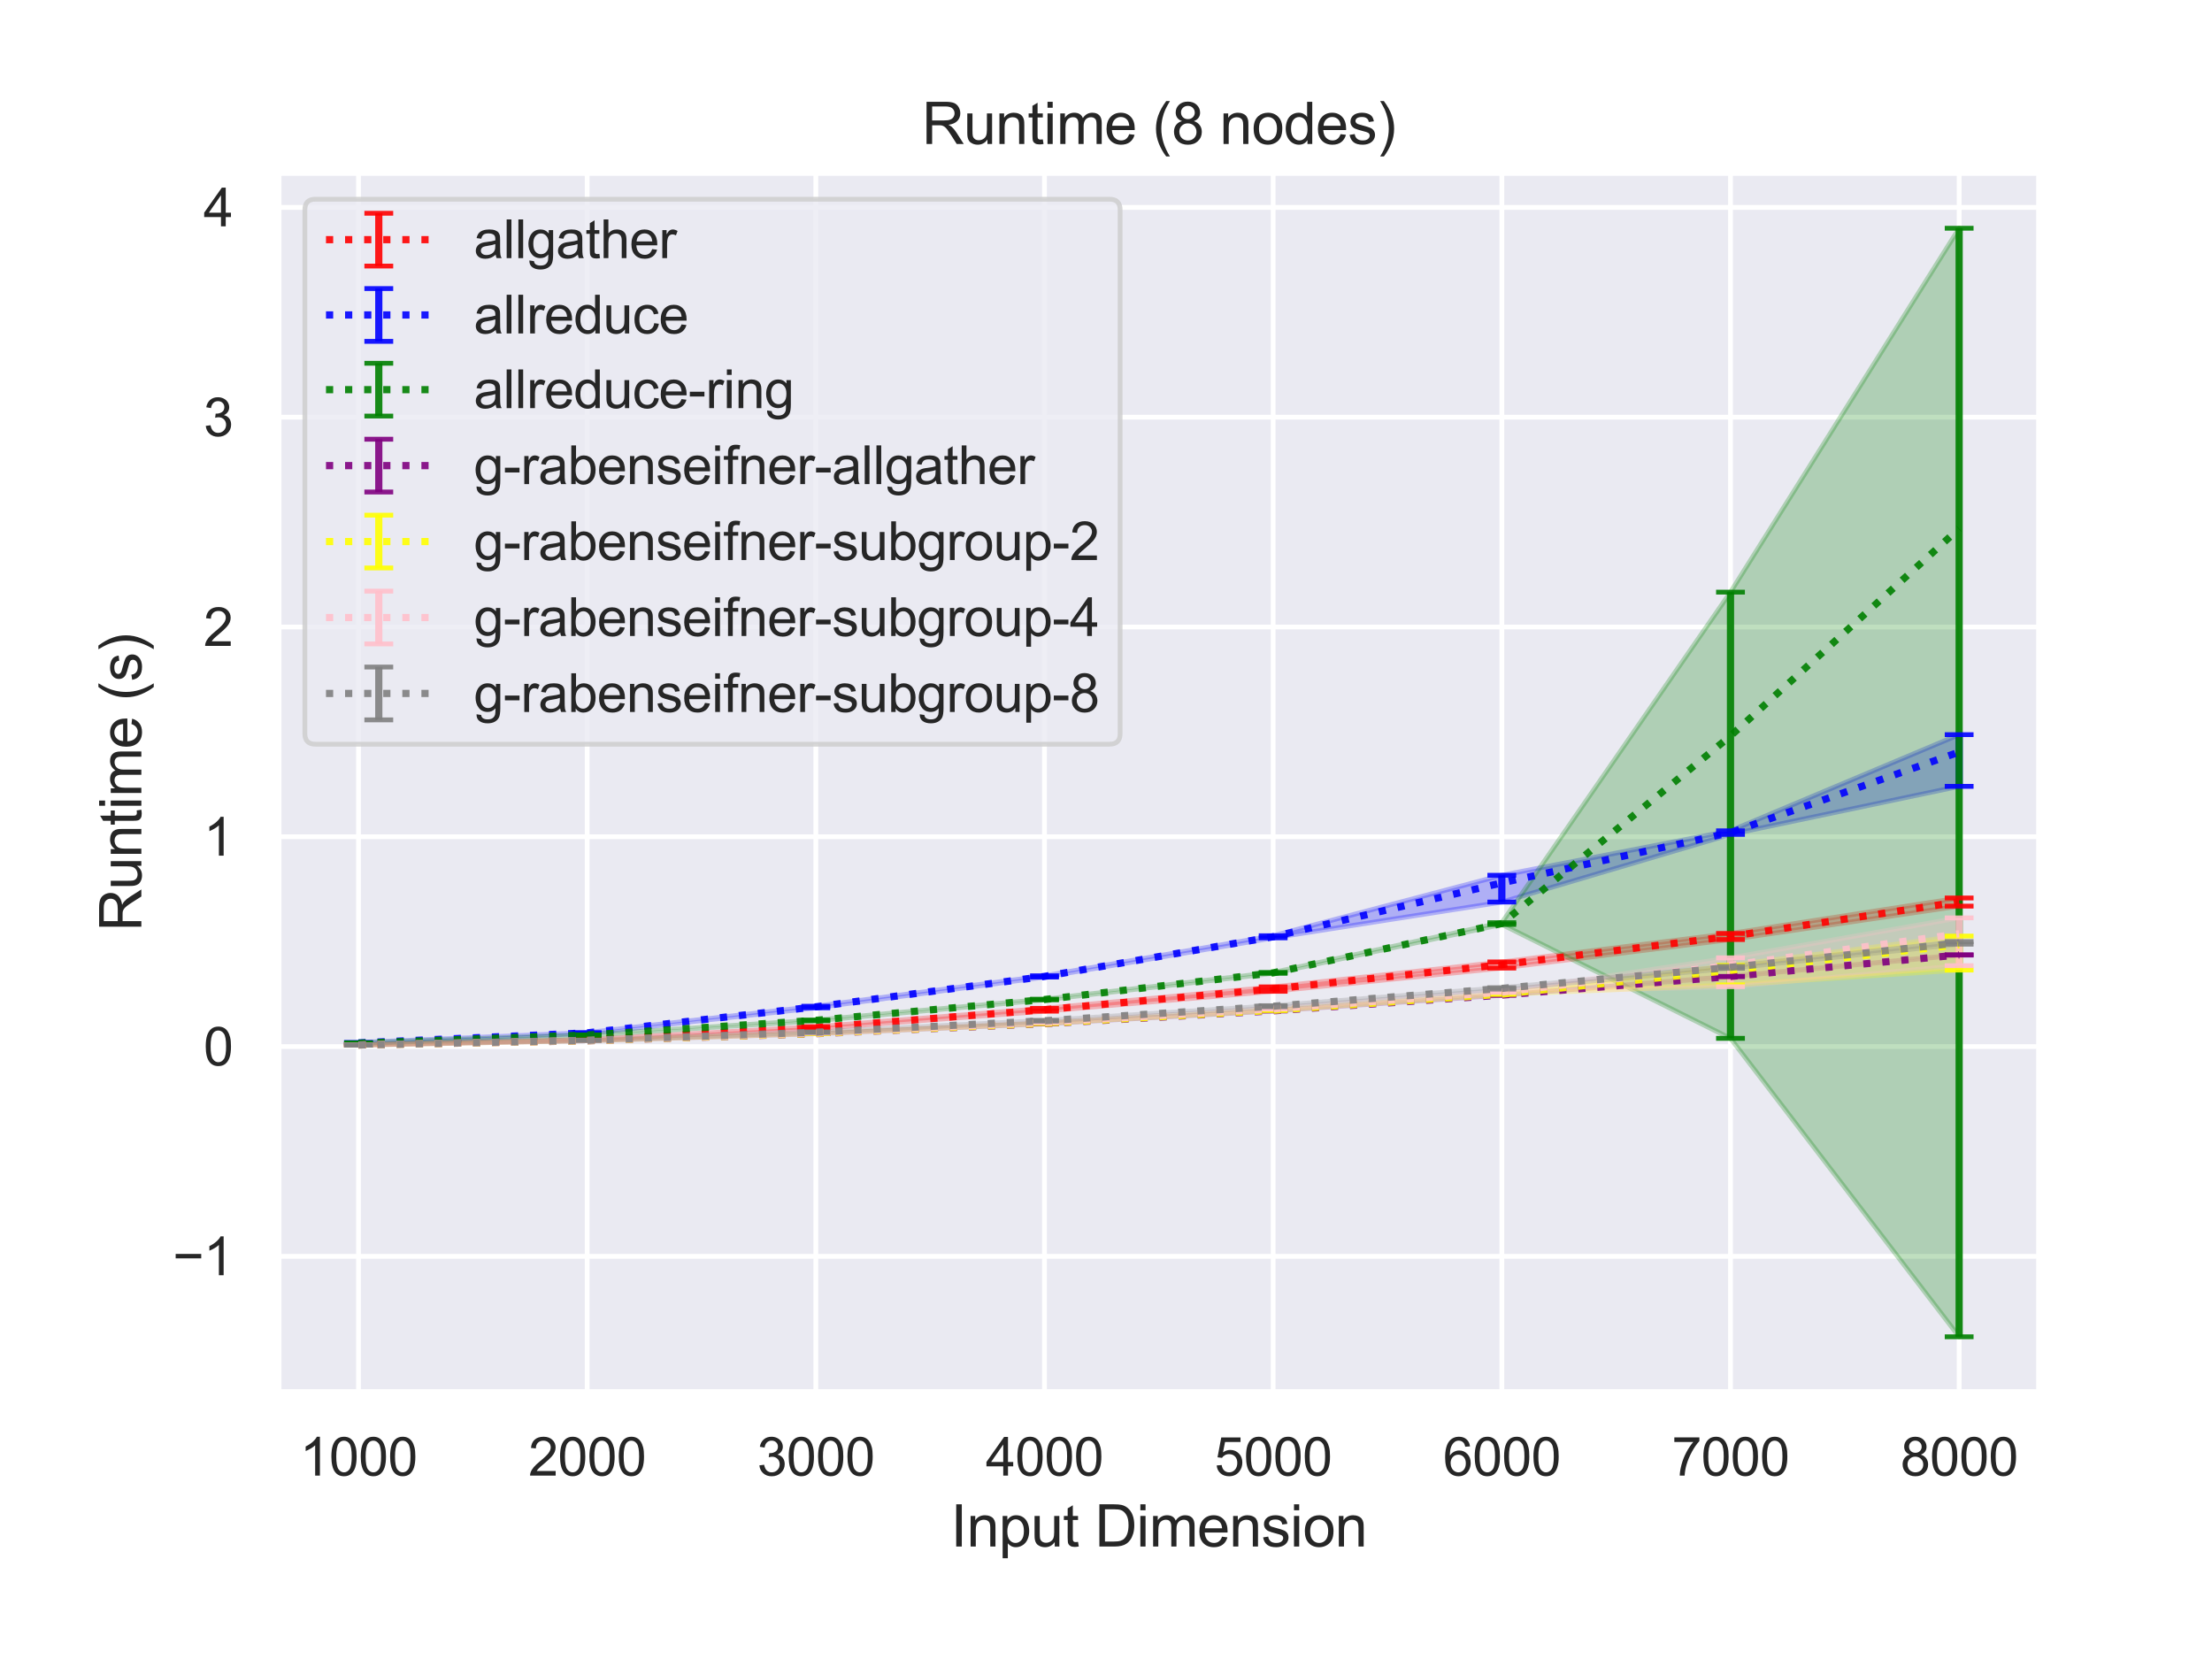 <?xml version="1.0" encoding="utf-8" standalone="no"?>
<!DOCTYPE svg PUBLIC "-//W3C//DTD SVG 1.1//EN"
  "http://www.w3.org/Graphics/SVG/1.1/DTD/svg11.dtd">
<svg height="345.6pt" version="1.1" viewBox="0 0 460.8 345.6" width="460.8pt" xmlns="http://www.w3.org/2000/svg" xmlns:xlink="http://www.w3.org/1999/xlink">
 <defs>
  <style type="text/css">*{stroke-linecap:butt;stroke-linejoin:round;}</style>
 </defs>
 <g id="figure_1">
  <g id="patch_1">
   <path d="M 0 345.6 
L 460.8 345.6 
L 460.8 0 
L 0 0 
z
" style="fill:#ffffff;"/>
  </g>
  <g id="axes_1">
   <g id="patch_2">
    <path d="M 58.01 290.02 
L 424.8 290.02 
L 424.8 36 
L 58.01 36 
z
" style="fill:#eaeaf2;"/>
   </g>
   <g id="matplotlib.axis_1">
    <g id="xtick_1">
     <g id="line2d_1">
      <path clip-path="url(#p404c0bf0f0)" d="M 74.682 290.02 
L 74.682 36 
" style="fill:none;stroke:#ffffff;stroke-linecap:round;"/>
     </g>
     <g id="text_1">
      <!-- 1000 -->
      <g style="fill:#262626;" transform="translate(62.448 307.394)scale(0.11 -0.11)">
       <defs>
        <path d="M 2384 0 
L 1822 0 
L 1822 3584 
Q 1619 3391 1289 3197 
Q 959 3003 697 2906 
L 697 3450 
Q 1169 3672 1522 3987 
Q 1875 4303 2022 4600 
L 2384 4600 
L 2384 0 
z
" id="ArialMT-31" transform="scale(0.016)"/>
        <path d="M 266 2259 
Q 266 3072 433 3567 
Q 600 4063 929 4331 
Q 1259 4600 1759 4600 
Q 2128 4600 2406 4451 
Q 2684 4303 2865 4023 
Q 3047 3744 3150 3342 
Q 3253 2941 3253 2259 
Q 3253 1453 3087 958 
Q 2922 463 2592 192 
Q 2263 -78 1759 -78 
Q 1097 -78 719 397 
Q 266 969 266 2259 
z
M 844 2259 
Q 844 1131 1108 757 
Q 1372 384 1759 384 
Q 2147 384 2411 759 
Q 2675 1134 2675 2259 
Q 2675 3391 2411 3762 
Q 2147 4134 1753 4134 
Q 1366 4134 1134 3806 
Q 844 3388 844 2259 
z
" id="ArialMT-30" transform="scale(0.016)"/>
       </defs>
       <use xlink:href="#ArialMT-31"/>
       <use x="55.615" xlink:href="#ArialMT-30"/>
       <use x="111.23" xlink:href="#ArialMT-30"/>
       <use x="166.846" xlink:href="#ArialMT-30"/>
      </g>
     </g>
    </g>
    <g id="xtick_2">
     <g id="line2d_2">
      <path clip-path="url(#p404c0bf0f0)" d="M 122.317 290.02 
L 122.317 36 
" style="fill:none;stroke:#ffffff;stroke-linecap:round;"/>
     </g>
     <g id="text_2">
      <!-- 2000 -->
      <g style="fill:#262626;" transform="translate(110.083 307.394)scale(0.11 -0.11)">
       <defs>
        <path d="M 3222 541 
L 3222 0 
L 194 0 
Q 188 203 259 391 
Q 375 700 629 1000 
Q 884 1300 1366 1694 
Q 2113 2306 2375 2664 
Q 2638 3022 2638 3341 
Q 2638 3675 2398 3904 
Q 2159 4134 1775 4134 
Q 1369 4134 1125 3890 
Q 881 3647 878 3216 
L 300 3275 
Q 359 3922 746 4261 
Q 1134 4600 1788 4600 
Q 2447 4600 2831 4234 
Q 3216 3869 3216 3328 
Q 3216 3053 3103 2787 
Q 2991 2522 2730 2228 
Q 2469 1934 1863 1422 
Q 1356 997 1212 845 
Q 1069 694 975 541 
L 3222 541 
z
" id="ArialMT-32" transform="scale(0.016)"/>
       </defs>
       <use xlink:href="#ArialMT-32"/>
       <use x="55.615" xlink:href="#ArialMT-30"/>
       <use x="111.23" xlink:href="#ArialMT-30"/>
       <use x="166.846" xlink:href="#ArialMT-30"/>
      </g>
     </g>
    </g>
    <g id="xtick_3">
     <g id="line2d_3">
      <path clip-path="url(#p404c0bf0f0)" d="M 169.952 290.02 
L 169.952 36 
" style="fill:none;stroke:#ffffff;stroke-linecap:round;"/>
     </g>
     <g id="text_3">
      <!-- 3000 -->
      <g style="fill:#262626;" transform="translate(157.718 307.394)scale(0.11 -0.11)">
       <defs>
        <path d="M 269 1209 
L 831 1284 
Q 928 806 1161 595 
Q 1394 384 1728 384 
Q 2125 384 2398 659 
Q 2672 934 2672 1341 
Q 2672 1728 2419 1979 
Q 2166 2231 1775 2231 
Q 1616 2231 1378 2169 
L 1441 2663 
Q 1497 2656 1531 2656 
Q 1891 2656 2178 2843 
Q 2466 3031 2466 3422 
Q 2466 3731 2256 3934 
Q 2047 4138 1716 4138 
Q 1388 4138 1169 3931 
Q 950 3725 888 3313 
L 325 3413 
Q 428 3978 793 4289 
Q 1159 4600 1703 4600 
Q 2078 4600 2393 4439 
Q 2709 4278 2876 4000 
Q 3044 3722 3044 3409 
Q 3044 3113 2884 2869 
Q 2725 2625 2413 2481 
Q 2819 2388 3044 2092 
Q 3269 1797 3269 1353 
Q 3269 753 2831 336 
Q 2394 -81 1725 -81 
Q 1122 -81 723 278 
Q 325 638 269 1209 
z
" id="ArialMT-33" transform="scale(0.016)"/>
       </defs>
       <use xlink:href="#ArialMT-33"/>
       <use x="55.615" xlink:href="#ArialMT-30"/>
       <use x="111.23" xlink:href="#ArialMT-30"/>
       <use x="166.846" xlink:href="#ArialMT-30"/>
      </g>
     </g>
    </g>
    <g id="xtick_4">
     <g id="line2d_4">
      <path clip-path="url(#p404c0bf0f0)" d="M 217.587 290.02 
L 217.587 36 
" style="fill:none;stroke:#ffffff;stroke-linecap:round;"/>
     </g>
     <g id="text_4">
      <!-- 4000 -->
      <g style="fill:#262626;" transform="translate(205.353 307.394)scale(0.11 -0.11)">
       <defs>
        <path d="M 2069 0 
L 2069 1097 
L 81 1097 
L 81 1613 
L 2172 4581 
L 2631 4581 
L 2631 1613 
L 3250 1613 
L 3250 1097 
L 2631 1097 
L 2631 0 
L 2069 0 
z
M 2069 1613 
L 2069 3678 
L 634 1613 
L 2069 1613 
z
" id="ArialMT-34" transform="scale(0.016)"/>
       </defs>
       <use xlink:href="#ArialMT-34"/>
       <use x="55.615" xlink:href="#ArialMT-30"/>
       <use x="111.23" xlink:href="#ArialMT-30"/>
       <use x="166.846" xlink:href="#ArialMT-30"/>
      </g>
     </g>
    </g>
    <g id="xtick_5">
     <g id="line2d_5">
      <path clip-path="url(#p404c0bf0f0)" d="M 265.223 290.02 
L 265.223 36 
" style="fill:none;stroke:#ffffff;stroke-linecap:round;"/>
     </g>
     <g id="text_5">
      <!-- 5000 -->
      <g style="fill:#262626;" transform="translate(252.988 307.394)scale(0.11 -0.11)">
       <defs>
        <path d="M 266 1200 
L 856 1250 
Q 922 819 1161 601 
Q 1400 384 1738 384 
Q 2144 384 2425 690 
Q 2706 997 2706 1503 
Q 2706 1984 2436 2262 
Q 2166 2541 1728 2541 
Q 1456 2541 1237 2417 
Q 1019 2294 894 2097 
L 366 2166 
L 809 4519 
L 3088 4519 
L 3088 3981 
L 1259 3981 
L 1013 2750 
Q 1425 3038 1878 3038 
Q 2478 3038 2890 2622 
Q 3303 2206 3303 1553 
Q 3303 931 2941 478 
Q 2500 -78 1738 -78 
Q 1113 -78 717 272 
Q 322 622 266 1200 
z
" id="ArialMT-35" transform="scale(0.016)"/>
       </defs>
       <use xlink:href="#ArialMT-35"/>
       <use x="55.615" xlink:href="#ArialMT-30"/>
       <use x="111.23" xlink:href="#ArialMT-30"/>
       <use x="166.846" xlink:href="#ArialMT-30"/>
      </g>
     </g>
    </g>
    <g id="xtick_6">
     <g id="line2d_6">
      <path clip-path="url(#p404c0bf0f0)" d="M 312.858 290.02 
L 312.858 36 
" style="fill:none;stroke:#ffffff;stroke-linecap:round;"/>
     </g>
     <g id="text_6">
      <!-- 6000 -->
      <g style="fill:#262626;" transform="translate(300.624 307.394)scale(0.11 -0.11)">
       <defs>
        <path d="M 3184 3459 
L 2625 3416 
Q 2550 3747 2413 3897 
Q 2184 4138 1850 4138 
Q 1581 4138 1378 3988 
Q 1113 3794 959 3422 
Q 806 3050 800 2363 
Q 1003 2672 1297 2822 
Q 1591 2972 1913 2972 
Q 2475 2972 2870 2558 
Q 3266 2144 3266 1488 
Q 3266 1056 3080 686 
Q 2894 316 2569 119 
Q 2244 -78 1831 -78 
Q 1128 -78 684 439 
Q 241 956 241 2144 
Q 241 3472 731 4075 
Q 1159 4600 1884 4600 
Q 2425 4600 2770 4297 
Q 3116 3994 3184 3459 
z
M 888 1484 
Q 888 1194 1011 928 
Q 1134 663 1356 523 
Q 1578 384 1822 384 
Q 2178 384 2434 671 
Q 2691 959 2691 1453 
Q 2691 1928 2437 2201 
Q 2184 2475 1800 2475 
Q 1419 2475 1153 2201 
Q 888 1928 888 1484 
z
" id="ArialMT-36" transform="scale(0.016)"/>
       </defs>
       <use xlink:href="#ArialMT-36"/>
       <use x="55.615" xlink:href="#ArialMT-30"/>
       <use x="111.23" xlink:href="#ArialMT-30"/>
       <use x="166.846" xlink:href="#ArialMT-30"/>
      </g>
     </g>
    </g>
    <g id="xtick_7">
     <g id="line2d_7">
      <path clip-path="url(#p404c0bf0f0)" d="M 360.493 290.02 
L 360.493 36 
" style="fill:none;stroke:#ffffff;stroke-linecap:round;"/>
     </g>
     <g id="text_7">
      <!-- 7000 -->
      <g style="fill:#262626;" transform="translate(348.259 307.394)scale(0.11 -0.11)">
       <defs>
        <path d="M 303 3981 
L 303 4522 
L 3269 4522 
L 3269 4084 
Q 2831 3619 2401 2847 
Q 1972 2075 1738 1259 
Q 1569 684 1522 0 
L 944 0 
Q 953 541 1156 1306 
Q 1359 2072 1739 2783 
Q 2119 3494 2547 3981 
L 303 3981 
z
" id="ArialMT-37" transform="scale(0.016)"/>
       </defs>
       <use xlink:href="#ArialMT-37"/>
       <use x="55.615" xlink:href="#ArialMT-30"/>
       <use x="111.23" xlink:href="#ArialMT-30"/>
       <use x="166.846" xlink:href="#ArialMT-30"/>
      </g>
     </g>
    </g>
    <g id="xtick_8">
     <g id="line2d_8">
      <path clip-path="url(#p404c0bf0f0)" d="M 408.128 290.02 
L 408.128 36 
" style="fill:none;stroke:#ffffff;stroke-linecap:round;"/>
     </g>
     <g id="text_8">
      <!-- 8000 -->
      <g style="fill:#262626;" transform="translate(395.894 307.394)scale(0.11 -0.11)">
       <defs>
        <path d="M 1131 2484 
Q 781 2613 612 2850 
Q 444 3088 444 3419 
Q 444 3919 803 4259 
Q 1163 4600 1759 4600 
Q 2359 4600 2725 4251 
Q 3091 3903 3091 3403 
Q 3091 3084 2923 2848 
Q 2756 2613 2416 2484 
Q 2838 2347 3058 2040 
Q 3278 1734 3278 1309 
Q 3278 722 2862 322 
Q 2447 -78 1769 -78 
Q 1091 -78 675 323 
Q 259 725 259 1325 
Q 259 1772 486 2073 
Q 713 2375 1131 2484 
z
M 1019 3438 
Q 1019 3113 1228 2906 
Q 1438 2700 1772 2700 
Q 2097 2700 2305 2904 
Q 2513 3109 2513 3406 
Q 2513 3716 2298 3927 
Q 2084 4138 1766 4138 
Q 1444 4138 1231 3931 
Q 1019 3725 1019 3438 
z
M 838 1322 
Q 838 1081 952 856 
Q 1066 631 1291 507 
Q 1516 384 1775 384 
Q 2178 384 2440 643 
Q 2703 903 2703 1303 
Q 2703 1709 2433 1975 
Q 2163 2241 1756 2241 
Q 1359 2241 1098 1978 
Q 838 1716 838 1322 
z
" id="ArialMT-38" transform="scale(0.016)"/>
       </defs>
       <use xlink:href="#ArialMT-38"/>
       <use x="55.615" xlink:href="#ArialMT-30"/>
       <use x="111.23" xlink:href="#ArialMT-30"/>
       <use x="166.846" xlink:href="#ArialMT-30"/>
      </g>
     </g>
    </g>
    <g id="text_9">
     <!-- Input Dimension -->
     <g style="fill:#262626;" transform="translate(198.051 322.169)scale(0.12 -0.12)">
      <defs>
       <path d="M 597 0 
L 597 4581 
L 1203 4581 
L 1203 0 
L 597 0 
z
" id="ArialMT-49" transform="scale(0.016)"/>
       <path d="M 422 0 
L 422 3319 
L 928 3319 
L 928 2847 
Q 1294 3394 1984 3394 
Q 2284 3394 2536 3286 
Q 2788 3178 2913 3003 
Q 3038 2828 3088 2588 
Q 3119 2431 3119 2041 
L 3119 0 
L 2556 0 
L 2556 2019 
Q 2556 2363 2490 2533 
Q 2425 2703 2258 2804 
Q 2091 2906 1866 2906 
Q 1506 2906 1245 2678 
Q 984 2450 984 1813 
L 984 0 
L 422 0 
z
" id="ArialMT-6e" transform="scale(0.016)"/>
       <path d="M 422 -1272 
L 422 3319 
L 934 3319 
L 934 2888 
Q 1116 3141 1344 3267 
Q 1572 3394 1897 3394 
Q 2322 3394 2647 3175 
Q 2972 2956 3137 2557 
Q 3303 2159 3303 1684 
Q 3303 1175 3120 767 
Q 2938 359 2589 142 
Q 2241 -75 1856 -75 
Q 1575 -75 1351 44 
Q 1128 163 984 344 
L 984 -1272 
L 422 -1272 
z
M 931 1641 
Q 931 1000 1190 694 
Q 1450 388 1819 388 
Q 2194 388 2461 705 
Q 2728 1022 2728 1688 
Q 2728 2322 2467 2637 
Q 2206 2953 1844 2953 
Q 1484 2953 1207 2617 
Q 931 2281 931 1641 
z
" id="ArialMT-70" transform="scale(0.016)"/>
       <path d="M 2597 0 
L 2597 488 
Q 2209 -75 1544 -75 
Q 1250 -75 995 37 
Q 741 150 617 320 
Q 494 491 444 738 
Q 409 903 409 1263 
L 409 3319 
L 972 3319 
L 972 1478 
Q 972 1038 1006 884 
Q 1059 663 1231 536 
Q 1403 409 1656 409 
Q 1909 409 2131 539 
Q 2353 669 2445 892 
Q 2538 1116 2538 1541 
L 2538 3319 
L 3100 3319 
L 3100 0 
L 2597 0 
z
" id="ArialMT-75" transform="scale(0.016)"/>
       <path d="M 1650 503 
L 1731 6 
Q 1494 -44 1306 -44 
Q 1000 -44 831 53 
Q 663 150 594 308 
Q 525 466 525 972 
L 525 2881 
L 113 2881 
L 113 3319 
L 525 3319 
L 525 4141 
L 1084 4478 
L 1084 3319 
L 1650 3319 
L 1650 2881 
L 1084 2881 
L 1084 941 
Q 1084 700 1114 631 
Q 1144 563 1211 522 
Q 1278 481 1403 481 
Q 1497 481 1650 503 
z
" id="ArialMT-74" transform="scale(0.016)"/>
       <path id="ArialMT-20" transform="scale(0.016)"/>
       <path d="M 494 0 
L 494 4581 
L 2072 4581 
Q 2606 4581 2888 4516 
Q 3281 4425 3559 4188 
Q 3922 3881 4101 3404 
Q 4281 2928 4281 2316 
Q 4281 1794 4159 1391 
Q 4038 988 3847 723 
Q 3656 459 3429 307 
Q 3203 156 2883 78 
Q 2563 0 2147 0 
L 494 0 
z
M 1100 541 
L 2078 541 
Q 2531 541 2789 625 
Q 3047 709 3200 863 
Q 3416 1078 3536 1442 
Q 3656 1806 3656 2325 
Q 3656 3044 3420 3430 
Q 3184 3816 2847 3947 
Q 2603 4041 2063 4041 
L 1100 4041 
L 1100 541 
z
" id="ArialMT-44" transform="scale(0.016)"/>
       <path d="M 425 3934 
L 425 4581 
L 988 4581 
L 988 3934 
L 425 3934 
z
M 425 0 
L 425 3319 
L 988 3319 
L 988 0 
L 425 0 
z
" id="ArialMT-69" transform="scale(0.016)"/>
       <path d="M 422 0 
L 422 3319 
L 925 3319 
L 925 2853 
Q 1081 3097 1340 3245 
Q 1600 3394 1931 3394 
Q 2300 3394 2536 3241 
Q 2772 3088 2869 2813 
Q 3263 3394 3894 3394 
Q 4388 3394 4653 3120 
Q 4919 2847 4919 2278 
L 4919 0 
L 4359 0 
L 4359 2091 
Q 4359 2428 4304 2576 
Q 4250 2725 4106 2815 
Q 3963 2906 3769 2906 
Q 3419 2906 3187 2673 
Q 2956 2441 2956 1928 
L 2956 0 
L 2394 0 
L 2394 2156 
Q 2394 2531 2256 2718 
Q 2119 2906 1806 2906 
Q 1569 2906 1367 2781 
Q 1166 2656 1075 2415 
Q 984 2175 984 1722 
L 984 0 
L 422 0 
z
" id="ArialMT-6d" transform="scale(0.016)"/>
       <path d="M 2694 1069 
L 3275 997 
Q 3138 488 2766 206 
Q 2394 -75 1816 -75 
Q 1088 -75 661 373 
Q 234 822 234 1631 
Q 234 2469 665 2931 
Q 1097 3394 1784 3394 
Q 2450 3394 2872 2941 
Q 3294 2488 3294 1666 
Q 3294 1616 3291 1516 
L 816 1516 
Q 847 969 1125 678 
Q 1403 388 1819 388 
Q 2128 388 2347 550 
Q 2566 713 2694 1069 
z
M 847 1978 
L 2700 1978 
Q 2663 2397 2488 2606 
Q 2219 2931 1791 2931 
Q 1403 2931 1139 2672 
Q 875 2413 847 1978 
z
" id="ArialMT-65" transform="scale(0.016)"/>
       <path d="M 197 991 
L 753 1078 
Q 800 744 1014 566 
Q 1228 388 1613 388 
Q 2000 388 2187 545 
Q 2375 703 2375 916 
Q 2375 1106 2209 1216 
Q 2094 1291 1634 1406 
Q 1016 1563 777 1677 
Q 538 1791 414 1992 
Q 291 2194 291 2438 
Q 291 2659 392 2848 
Q 494 3038 669 3163 
Q 800 3259 1026 3326 
Q 1253 3394 1513 3394 
Q 1903 3394 2198 3281 
Q 2494 3169 2634 2976 
Q 2775 2784 2828 2463 
L 2278 2388 
Q 2241 2644 2061 2787 
Q 1881 2931 1553 2931 
Q 1166 2931 1000 2803 
Q 834 2675 834 2503 
Q 834 2394 903 2306 
Q 972 2216 1119 2156 
Q 1203 2125 1616 2013 
Q 2213 1853 2448 1751 
Q 2684 1650 2818 1456 
Q 2953 1263 2953 975 
Q 2953 694 2789 445 
Q 2625 197 2315 61 
Q 2006 -75 1616 -75 
Q 969 -75 630 194 
Q 291 463 197 991 
z
" id="ArialMT-73" transform="scale(0.016)"/>
       <path d="M 213 1659 
Q 213 2581 725 3025 
Q 1153 3394 1769 3394 
Q 2453 3394 2887 2945 
Q 3322 2497 3322 1706 
Q 3322 1066 3130 698 
Q 2938 331 2570 128 
Q 2203 -75 1769 -75 
Q 1072 -75 642 372 
Q 213 819 213 1659 
z
M 791 1659 
Q 791 1022 1069 705 
Q 1347 388 1769 388 
Q 2188 388 2466 706 
Q 2744 1025 2744 1678 
Q 2744 2294 2464 2611 
Q 2184 2928 1769 2928 
Q 1347 2928 1069 2612 
Q 791 2297 791 1659 
z
" id="ArialMT-6f" transform="scale(0.016)"/>
      </defs>
      <use xlink:href="#ArialMT-49"/>
      <use x="27.783" xlink:href="#ArialMT-6e"/>
      <use x="83.398" xlink:href="#ArialMT-70"/>
      <use x="139.014" xlink:href="#ArialMT-75"/>
      <use x="194.629" xlink:href="#ArialMT-74"/>
      <use x="222.412" xlink:href="#ArialMT-20"/>
      <use x="250.195" xlink:href="#ArialMT-44"/>
      <use x="322.412" xlink:href="#ArialMT-69"/>
      <use x="344.629" xlink:href="#ArialMT-6d"/>
      <use x="427.93" xlink:href="#ArialMT-65"/>
      <use x="483.545" xlink:href="#ArialMT-6e"/>
      <use x="539.16" xlink:href="#ArialMT-73"/>
      <use x="589.16" xlink:href="#ArialMT-69"/>
      <use x="611.377" xlink:href="#ArialMT-6f"/>
      <use x="666.992" xlink:href="#ArialMT-6e"/>
     </g>
    </g>
   </g>
   <g id="matplotlib.axis_2">
    <g id="ytick_1">
     <g id="line2d_9">
      <path clip-path="url(#p404c0bf0f0)" d="M 58.01 261.717 
L 424.8 261.717 
" style="fill:none;stroke:#ffffff;stroke-linecap:round;"/>
     </g>
     <g id="text_10">
      <!-- −1 -->
      <g style="fill:#262626;" transform="translate(35.968 265.654)scale(0.11 -0.11)">
       <defs>
        <path d="M 3381 1997 
L 356 1997 
L 356 2522 
L 3381 2522 
L 3381 1997 
z
" id="ArialMT-2212" transform="scale(0.016)"/>
       </defs>
       <use xlink:href="#ArialMT-2212"/>
       <use x="58.398" xlink:href="#ArialMT-31"/>
      </g>
     </g>
    </g>
    <g id="ytick_2">
     <g id="line2d_10">
      <path clip-path="url(#p404c0bf0f0)" d="M 58.01 218.016 
L 424.8 218.016 
" style="fill:none;stroke:#ffffff;stroke-linecap:round;"/>
     </g>
     <g id="text_11">
      <!-- 0 -->
      <g style="fill:#262626;" transform="translate(42.393 221.952)scale(0.11 -0.11)">
       <use xlink:href="#ArialMT-30"/>
      </g>
     </g>
    </g>
    <g id="ytick_3">
     <g id="line2d_11">
      <path clip-path="url(#p404c0bf0f0)" d="M 58.01 174.314 
L 424.8 174.314 
" style="fill:none;stroke:#ffffff;stroke-linecap:round;"/>
     </g>
     <g id="text_12">
      <!-- 1 -->
      <g style="fill:#262626;" transform="translate(42.393 178.251)scale(0.11 -0.11)">
       <use xlink:href="#ArialMT-31"/>
      </g>
     </g>
    </g>
    <g id="ytick_4">
     <g id="line2d_12">
      <path clip-path="url(#p404c0bf0f0)" d="M 58.01 130.612 
L 424.8 130.612 
" style="fill:none;stroke:#ffffff;stroke-linecap:round;"/>
     </g>
     <g id="text_13">
      <!-- 2 -->
      <g style="fill:#262626;" transform="translate(42.393 134.549)scale(0.11 -0.11)">
       <use xlink:href="#ArialMT-32"/>
      </g>
     </g>
    </g>
    <g id="ytick_5">
     <g id="line2d_13">
      <path clip-path="url(#p404c0bf0f0)" d="M 58.01 86.91 
L 424.8 86.91 
" style="fill:none;stroke:#ffffff;stroke-linecap:round;"/>
     </g>
     <g id="text_14">
      <!-- 3 -->
      <g style="fill:#262626;" transform="translate(42.393 90.847)scale(0.11 -0.11)">
       <use xlink:href="#ArialMT-33"/>
      </g>
     </g>
    </g>
    <g id="ytick_6">
     <g id="line2d_14">
      <path clip-path="url(#p404c0bf0f0)" d="M 58.01 43.209 
L 424.8 43.209 
" style="fill:none;stroke:#ffffff;stroke-linecap:round;"/>
     </g>
     <g id="text_15">
      <!-- 4 -->
      <g style="fill:#262626;" transform="translate(42.393 47.145)scale(0.11 -0.11)">
       <use xlink:href="#ArialMT-34"/>
      </g>
     </g>
    </g>
    <g id="text_16">
     <!-- Runtime (s) -->
     <g style="fill:#262626;" transform="translate(29.443 194.013)rotate(-90)scale(0.12 -0.12)">
      <defs>
       <path d="M 503 0 
L 503 4581 
L 2534 4581 
Q 3147 4581 3465 4457 
Q 3784 4334 3975 4021 
Q 4166 3709 4166 3331 
Q 4166 2844 3850 2509 
Q 3534 2175 2875 2084 
Q 3116 1969 3241 1856 
Q 3506 1613 3744 1247 
L 4541 0 
L 3778 0 
L 3172 953 
Q 2906 1366 2734 1584 
Q 2563 1803 2427 1890 
Q 2291 1978 2150 2013 
Q 2047 2034 1813 2034 
L 1109 2034 
L 1109 0 
L 503 0 
z
M 1109 2559 
L 2413 2559 
Q 2828 2559 3062 2645 
Q 3297 2731 3419 2920 
Q 3541 3109 3541 3331 
Q 3541 3656 3305 3865 
Q 3069 4075 2559 4075 
L 1109 4075 
L 1109 2559 
z
" id="ArialMT-52" transform="scale(0.016)"/>
       <path d="M 1497 -1347 
Q 1031 -759 709 28 
Q 388 816 388 1659 
Q 388 2403 628 3084 
Q 909 3875 1497 4659 
L 1900 4659 
Q 1522 4009 1400 3731 
Q 1209 3300 1100 2831 
Q 966 2247 966 1656 
Q 966 153 1900 -1347 
L 1497 -1347 
z
" id="ArialMT-28" transform="scale(0.016)"/>
       <path d="M 791 -1347 
L 388 -1347 
Q 1322 153 1322 1656 
Q 1322 2244 1188 2822 
Q 1081 3291 891 3722 
Q 769 4003 388 4659 
L 791 4659 
Q 1378 3875 1659 3084 
Q 1900 2403 1900 1659 
Q 1900 816 1576 28 
Q 1253 -759 791 -1347 
z
" id="ArialMT-29" transform="scale(0.016)"/>
      </defs>
      <use xlink:href="#ArialMT-52"/>
      <use x="72.217" xlink:href="#ArialMT-75"/>
      <use x="127.832" xlink:href="#ArialMT-6e"/>
      <use x="183.447" xlink:href="#ArialMT-74"/>
      <use x="211.23" xlink:href="#ArialMT-69"/>
      <use x="233.447" xlink:href="#ArialMT-6d"/>
      <use x="316.748" xlink:href="#ArialMT-65"/>
      <use x="372.363" xlink:href="#ArialMT-20"/>
      <use x="400.146" xlink:href="#ArialMT-28"/>
      <use x="433.447" xlink:href="#ArialMT-73"/>
      <use x="483.447" xlink:href="#ArialMT-29"/>
     </g>
    </g>
   </g>
   <g id="PolyCollection_1">
    <defs>
     <path d="M 74.682 -127.941 
L 74.682 -127.93 
L 122.317 -128.984 
L 169.952 -131.318 
L 217.587 -134.953 
L 265.223 -139.096 
L 312.858 -143.936 
L 360.493 -149.875 
L 408.128 -156.839 
L 408.128 -158.537 
L 408.128 -158.537 
L 360.493 -151.148 
L 312.858 -145.206 
L 265.223 -140.011 
L 217.587 -135.536 
L 169.952 -131.716 
L 122.317 -129.036 
L 74.682 -127.941 
z
" id="m48549b6883" style="stroke:#ff0000;stroke-opacity:0.25;"/>
    </defs>
    <g clip-path="url(#p404c0bf0f0)">
     <use style="fill:#ff0000;fill-opacity:0.25;stroke:#ff0000;stroke-opacity:0.25;" x="0" xlink:href="#m48549b6883" y="345.6"/>
    </g>
   </g>
   <g id="PolyCollection_2">
    <defs>
     <path d="M 74.682 -128.434 
L 74.682 -128.253 
L 122.317 -130.324 
L 169.952 -135.659 
L 217.587 -142.059 
L 265.223 -150.228 
L 312.858 -157.683 
L 360.493 -171.782 
L 408.128 -181.79 
L 408.128 -192.561 
L 408.128 -192.561 
L 360.493 -172.533 
L 312.858 -163.269 
L 265.223 -150.672 
L 217.587 -142.318 
L 169.952 -135.985 
L 122.317 -130.489 
L 74.682 -128.434 
z
" id="m0ff5183d98" style="stroke:#0000ff;stroke-opacity:0.25;"/>
    </defs>
    <g clip-path="url(#p404c0bf0f0)">
     <use style="fill:#0000ff;fill-opacity:0.25;stroke:#0000ff;stroke-opacity:0.25;" x="0" xlink:href="#m0ff5183d98" y="345.6"/>
    </g>
   </g>
   <g id="PolyCollection_3">
    <defs>
     <path d="M 74.682 -128.366 
L 74.682 -128.183 
L 122.317 -129.936 
L 169.952 -132.959 
L 217.587 -137.315 
L 265.223 -142.844 
L 312.858 -153.023 
L 360.493 -129.295 
L 408.128 -67.126 
L 408.128 -298.054 
L 408.128 -298.054 
L 360.493 -222.248 
L 312.858 -153.388 
L 265.223 -143.023 
L 217.587 -137.444 
L 169.952 -133.102 
L 122.317 -130.02 
L 74.682 -128.366 
z
" id="mdcdd163753" style="stroke:#008000;stroke-opacity:0.25;"/>
    </defs>
    <g clip-path="url(#p404c0bf0f0)">
     <use style="fill:#008000;fill-opacity:0.25;stroke:#008000;stroke-opacity:0.25;" x="0" xlink:href="#mdcdd163753" y="345.6"/>
    </g>
   </g>
   <g id="PolyCollection_4">
    <defs>
     <path d="M 74.682 -127.927 
L 74.682 -127.885 
L 122.317 -128.785 
L 169.952 -130.266 
L 217.587 -132.34 
L 265.223 -135.008 
L 312.858 -138.279 
L 360.493 -142.154 
L 408.128 -146.636 
L 408.128 -146.698 
L 408.128 -146.698 
L 360.493 -142.205 
L 312.858 -138.315 
L 265.223 -135.039 
L 217.587 -132.357 
L 169.952 -130.274 
L 122.317 -128.79 
L 74.682 -127.927 
z
" id="m0469f4c0f8" style="stroke:#800080;stroke-opacity:0.25;"/>
    </defs>
    <g clip-path="url(#p404c0bf0f0)">
     <use style="fill:#800080;fill-opacity:0.25;stroke:#800080;stroke-opacity:0.25;" x="0" xlink:href="#m0469f4c0f8" y="345.6"/>
    </g>
   </g>
   <g id="PolyCollection_5">
    <defs>
     <path d="M 74.682 -127.915 
L 74.682 -127.89 
L 122.317 -128.795 
L 169.952 -130.297 
L 217.587 -132.398 
L 265.223 -135.104 
L 312.858 -138.461 
L 360.493 -140.423 
L 408.128 -143.52 
L 408.128 -150.592 
L 408.128 -150.592 
L 360.493 -144.505 
L 312.858 -138.537 
L 265.223 -135.163 
L 217.587 -132.435 
L 169.952 -130.315 
L 122.317 -128.803 
L 74.682 -127.915 
z
" id="m5a660b53be" style="stroke:#ffff00;stroke-opacity:0.25;"/>
    </defs>
    <g clip-path="url(#p404c0bf0f0)">
     <use style="fill:#ffff00;fill-opacity:0.25;stroke:#ffff00;stroke-opacity:0.25;" x="0" xlink:href="#m5a660b53be" y="345.6"/>
    </g>
   </g>
   <g id="PolyCollection_6">
    <defs>
     <path d="M 74.682 -127.908 
L 74.682 -127.903 
L 122.317 -128.827 
L 169.952 -130.393 
L 217.587 -132.578 
L 265.223 -135.395 
L 312.858 -138.855 
L 360.493 -140.056 
L 408.128 -144.435 
L 408.128 -154.395 
L 408.128 -154.395 
L 360.493 -146.068 
L 312.858 -138.992 
L 265.223 -135.496 
L 217.587 -132.653 
L 169.952 -130.432 
L 122.317 -128.845 
L 74.682 -127.908 
z
" id="m9b3b47ec22" style="stroke:#ffc0cb;stroke-opacity:0.25;"/>
    </defs>
    <g clip-path="url(#p404c0bf0f0)">
     <use style="fill:#ffc0cb;fill-opacity:0.25;stroke:#ffc0cb;stroke-opacity:0.25;" x="0" xlink:href="#m9b3b47ec22" y="345.6"/>
    </g>
   </g>
   <g id="PolyCollection_7">
    <defs>
     <path d="M 74.682 -127.914 
L 74.682 -127.903 
L 122.317 -128.863 
L 169.952 -130.53 
L 217.587 -132.885 
L 265.223 -135.883 
L 312.858 -139.552 
L 360.493 -143.886 
L 408.128 -148.916 
L 408.128 -149.448 
L 408.128 -149.448 
L 360.493 -144.277 
L 312.858 -139.842 
L 265.223 -136.089 
L 217.587 -133.028 
L 169.952 -130.623 
L 122.317 -128.897 
L 74.682 -127.914 
z
" id="m231a8296f1" style="stroke:#808080;stroke-opacity:0.25;"/>
    </defs>
    <g clip-path="url(#p404c0bf0f0)">
     <use style="fill:#808080;fill-opacity:0.25;stroke:#808080;stroke-opacity:0.25;" x="0" xlink:href="#m231a8296f1" y="345.6"/>
    </g>
   </g>
   <g id="LineCollection_1">
    <path clip-path="url(#p404c0bf0f0)" d="M 74.682 217.67 
L 74.682 217.659 
" style="fill:none;stroke:#ff0000;stroke-opacity:0.9;stroke-width:1.5;"/>
    <path clip-path="url(#p404c0bf0f0)" d="M 122.317 216.616 
L 122.317 216.564 
" style="fill:none;stroke:#ff0000;stroke-opacity:0.9;stroke-width:1.5;"/>
    <path clip-path="url(#p404c0bf0f0)" d="M 169.952 214.282 
L 169.952 213.884 
" style="fill:none;stroke:#ff0000;stroke-opacity:0.9;stroke-width:1.5;"/>
    <path clip-path="url(#p404c0bf0f0)" d="M 217.587 210.647 
L 217.587 210.064 
" style="fill:none;stroke:#ff0000;stroke-opacity:0.9;stroke-width:1.5;"/>
    <path clip-path="url(#p404c0bf0f0)" d="M 265.223 206.504 
L 265.223 205.589 
" style="fill:none;stroke:#ff0000;stroke-opacity:0.9;stroke-width:1.5;"/>
    <path clip-path="url(#p404c0bf0f0)" d="M 312.858 201.664 
L 312.858 200.394 
" style="fill:none;stroke:#ff0000;stroke-opacity:0.9;stroke-width:1.5;"/>
    <path clip-path="url(#p404c0bf0f0)" d="M 360.493 195.725 
L 360.493 194.452 
" style="fill:none;stroke:#ff0000;stroke-opacity:0.9;stroke-width:1.5;"/>
    <path clip-path="url(#p404c0bf0f0)" d="M 408.128 188.761 
L 408.128 187.063 
" style="fill:none;stroke:#ff0000;stroke-opacity:0.9;stroke-width:1.5;"/>
   </g>
   <g id="LineCollection_2">
    <path clip-path="url(#p404c0bf0f0)" d="M 74.682 217.347 
L 74.682 217.166 
" style="fill:none;stroke:#0000ff;stroke-opacity:0.9;stroke-width:1.5;"/>
    <path clip-path="url(#p404c0bf0f0)" d="M 122.317 215.276 
L 122.317 215.111 
" style="fill:none;stroke:#0000ff;stroke-opacity:0.9;stroke-width:1.5;"/>
    <path clip-path="url(#p404c0bf0f0)" d="M 169.952 209.941 
L 169.952 209.615 
" style="fill:none;stroke:#0000ff;stroke-opacity:0.9;stroke-width:1.5;"/>
    <path clip-path="url(#p404c0bf0f0)" d="M 217.587 203.541 
L 217.587 203.282 
" style="fill:none;stroke:#0000ff;stroke-opacity:0.9;stroke-width:1.5;"/>
    <path clip-path="url(#p404c0bf0f0)" d="M 265.223 195.372 
L 265.223 194.928 
" style="fill:none;stroke:#0000ff;stroke-opacity:0.9;stroke-width:1.5;"/>
    <path clip-path="url(#p404c0bf0f0)" d="M 312.858 187.917 
L 312.858 182.331 
" style="fill:none;stroke:#0000ff;stroke-opacity:0.9;stroke-width:1.5;"/>
    <path clip-path="url(#p404c0bf0f0)" d="M 360.493 173.818 
L 360.493 173.067 
" style="fill:none;stroke:#0000ff;stroke-opacity:0.9;stroke-width:1.5;"/>
    <path clip-path="url(#p404c0bf0f0)" d="M 408.128 163.81 
L 408.128 153.039 
" style="fill:none;stroke:#0000ff;stroke-opacity:0.9;stroke-width:1.5;"/>
   </g>
   <g id="LineCollection_3">
    <path clip-path="url(#p404c0bf0f0)" d="M 74.682 217.417 
L 74.682 217.234 
" style="fill:none;stroke:#008000;stroke-opacity:0.9;stroke-width:1.5;"/>
    <path clip-path="url(#p404c0bf0f0)" d="M 122.317 215.664 
L 122.317 215.58 
" style="fill:none;stroke:#008000;stroke-opacity:0.9;stroke-width:1.5;"/>
    <path clip-path="url(#p404c0bf0f0)" d="M 169.952 212.641 
L 169.952 212.498 
" style="fill:none;stroke:#008000;stroke-opacity:0.9;stroke-width:1.5;"/>
    <path clip-path="url(#p404c0bf0f0)" d="M 217.587 208.285 
L 217.587 208.156 
" style="fill:none;stroke:#008000;stroke-opacity:0.9;stroke-width:1.5;"/>
    <path clip-path="url(#p404c0bf0f0)" d="M 265.223 202.756 
L 265.223 202.577 
" style="fill:none;stroke:#008000;stroke-opacity:0.9;stroke-width:1.5;"/>
    <path clip-path="url(#p404c0bf0f0)" d="M 312.858 192.577 
L 312.858 192.212 
" style="fill:none;stroke:#008000;stroke-opacity:0.9;stroke-width:1.5;"/>
    <path clip-path="url(#p404c0bf0f0)" d="M 360.493 216.305 
L 360.493 123.352 
" style="fill:none;stroke:#008000;stroke-opacity:0.9;stroke-width:1.5;"/>
    <path clip-path="url(#p404c0bf0f0)" d="M 408.128 278.474 
L 408.128 47.546 
" style="fill:none;stroke:#008000;stroke-opacity:0.9;stroke-width:1.5;"/>
   </g>
   <g id="LineCollection_4">
    <path clip-path="url(#p404c0bf0f0)" d="M 74.682 217.715 
L 74.682 217.673 
" style="fill:none;stroke:#800080;stroke-opacity:0.9;stroke-width:1.5;"/>
    <path clip-path="url(#p404c0bf0f0)" d="M 122.317 216.815 
L 122.317 216.81 
" style="fill:none;stroke:#800080;stroke-opacity:0.9;stroke-width:1.5;"/>
    <path clip-path="url(#p404c0bf0f0)" d="M 169.952 215.334 
L 169.952 215.326 
" style="fill:none;stroke:#800080;stroke-opacity:0.9;stroke-width:1.5;"/>
    <path clip-path="url(#p404c0bf0f0)" d="M 217.587 213.26 
L 217.587 213.243 
" style="fill:none;stroke:#800080;stroke-opacity:0.9;stroke-width:1.5;"/>
    <path clip-path="url(#p404c0bf0f0)" d="M 265.223 210.592 
L 265.223 210.561 
" style="fill:none;stroke:#800080;stroke-opacity:0.9;stroke-width:1.5;"/>
    <path clip-path="url(#p404c0bf0f0)" d="M 312.858 207.321 
L 312.858 207.285 
" style="fill:none;stroke:#800080;stroke-opacity:0.9;stroke-width:1.5;"/>
    <path clip-path="url(#p404c0bf0f0)" d="M 360.493 203.446 
L 360.493 203.395 
" style="fill:none;stroke:#800080;stroke-opacity:0.9;stroke-width:1.5;"/>
    <path clip-path="url(#p404c0bf0f0)" d="M 408.128 198.964 
L 408.128 198.902 
" style="fill:none;stroke:#800080;stroke-opacity:0.9;stroke-width:1.5;"/>
   </g>
   <g id="LineCollection_5">
    <path clip-path="url(#p404c0bf0f0)" d="M 74.682 217.71 
L 74.682 217.685 
" style="fill:none;stroke:#ffff00;stroke-opacity:0.9;stroke-width:1.5;"/>
    <path clip-path="url(#p404c0bf0f0)" d="M 122.317 216.805 
L 122.317 216.797 
" style="fill:none;stroke:#ffff00;stroke-opacity:0.9;stroke-width:1.5;"/>
    <path clip-path="url(#p404c0bf0f0)" d="M 169.952 215.303 
L 169.952 215.285 
" style="fill:none;stroke:#ffff00;stroke-opacity:0.9;stroke-width:1.5;"/>
    <path clip-path="url(#p404c0bf0f0)" d="M 217.587 213.202 
L 217.587 213.165 
" style="fill:none;stroke:#ffff00;stroke-opacity:0.9;stroke-width:1.5;"/>
    <path clip-path="url(#p404c0bf0f0)" d="M 265.223 210.496 
L 265.223 210.437 
" style="fill:none;stroke:#ffff00;stroke-opacity:0.9;stroke-width:1.5;"/>
    <path clip-path="url(#p404c0bf0f0)" d="M 312.858 207.139 
L 312.858 207.063 
" style="fill:none;stroke:#ffff00;stroke-opacity:0.9;stroke-width:1.5;"/>
    <path clip-path="url(#p404c0bf0f0)" d="M 360.493 205.177 
L 360.493 201.095 
" style="fill:none;stroke:#ffff00;stroke-opacity:0.9;stroke-width:1.5;"/>
    <path clip-path="url(#p404c0bf0f0)" d="M 408.128 202.08 
L 408.128 195.008 
" style="fill:none;stroke:#ffff00;stroke-opacity:0.9;stroke-width:1.5;"/>
   </g>
   <g id="LineCollection_6">
    <path clip-path="url(#p404c0bf0f0)" d="M 74.682 217.697 
L 74.682 217.692 
" style="fill:none;stroke:#ffc0cb;stroke-opacity:0.9;stroke-width:1.5;"/>
    <path clip-path="url(#p404c0bf0f0)" d="M 122.317 216.773 
L 122.317 216.755 
" style="fill:none;stroke:#ffc0cb;stroke-opacity:0.9;stroke-width:1.5;"/>
    <path clip-path="url(#p404c0bf0f0)" d="M 169.952 215.207 
L 169.952 215.168 
" style="fill:none;stroke:#ffc0cb;stroke-opacity:0.9;stroke-width:1.5;"/>
    <path clip-path="url(#p404c0bf0f0)" d="M 217.587 213.022 
L 217.587 212.947 
" style="fill:none;stroke:#ffc0cb;stroke-opacity:0.9;stroke-width:1.5;"/>
    <path clip-path="url(#p404c0bf0f0)" d="M 265.223 210.205 
L 265.223 210.104 
" style="fill:none;stroke:#ffc0cb;stroke-opacity:0.9;stroke-width:1.5;"/>
    <path clip-path="url(#p404c0bf0f0)" d="M 312.858 206.745 
L 312.858 206.608 
" style="fill:none;stroke:#ffc0cb;stroke-opacity:0.9;stroke-width:1.5;"/>
    <path clip-path="url(#p404c0bf0f0)" d="M 360.493 205.544 
L 360.493 199.532 
" style="fill:none;stroke:#ffc0cb;stroke-opacity:0.9;stroke-width:1.5;"/>
    <path clip-path="url(#p404c0bf0f0)" d="M 408.128 201.165 
L 408.128 191.205 
" style="fill:none;stroke:#ffc0cb;stroke-opacity:0.9;stroke-width:1.5;"/>
   </g>
   <g id="LineCollection_7">
    <path clip-path="url(#p404c0bf0f0)" d="M 74.682 217.697 
L 74.682 217.686 
" style="fill:none;stroke:#808080;stroke-opacity:0.9;stroke-width:1.5;"/>
    <path clip-path="url(#p404c0bf0f0)" d="M 122.317 216.737 
L 122.317 216.703 
" style="fill:none;stroke:#808080;stroke-opacity:0.9;stroke-width:1.5;"/>
    <path clip-path="url(#p404c0bf0f0)" d="M 169.952 215.07 
L 169.952 214.977 
" style="fill:none;stroke:#808080;stroke-opacity:0.9;stroke-width:1.5;"/>
    <path clip-path="url(#p404c0bf0f0)" d="M 217.587 212.715 
L 217.587 212.572 
" style="fill:none;stroke:#808080;stroke-opacity:0.9;stroke-width:1.5;"/>
    <path clip-path="url(#p404c0bf0f0)" d="M 265.223 209.717 
L 265.223 209.511 
" style="fill:none;stroke:#808080;stroke-opacity:0.9;stroke-width:1.5;"/>
    <path clip-path="url(#p404c0bf0f0)" d="M 312.858 206.048 
L 312.858 205.758 
" style="fill:none;stroke:#808080;stroke-opacity:0.9;stroke-width:1.5;"/>
    <path clip-path="url(#p404c0bf0f0)" d="M 360.493 201.714 
L 360.493 201.323 
" style="fill:none;stroke:#808080;stroke-opacity:0.9;stroke-width:1.5;"/>
    <path clip-path="url(#p404c0bf0f0)" d="M 408.128 196.684 
L 408.128 196.152 
" style="fill:none;stroke:#808080;stroke-opacity:0.9;stroke-width:1.5;"/>
   </g>
   <g id="line2d_15">
    <defs>
     <path d="M 3 0 
L -3 -0 
" id="m9eb9d8813a" style="stroke:#ff0000;stroke-opacity:0.9;"/>
    </defs>
    <g clip-path="url(#p404c0bf0f0)">
     <use style="fill:#ff0000;fill-opacity:0.9;stroke:#ff0000;stroke-opacity:0.9;" x="74.682" xlink:href="#m9eb9d8813a" y="217.67"/>
     <use style="fill:#ff0000;fill-opacity:0.9;stroke:#ff0000;stroke-opacity:0.9;" x="122.317" xlink:href="#m9eb9d8813a" y="216.616"/>
     <use style="fill:#ff0000;fill-opacity:0.9;stroke:#ff0000;stroke-opacity:0.9;" x="169.952" xlink:href="#m9eb9d8813a" y="214.282"/>
     <use style="fill:#ff0000;fill-opacity:0.9;stroke:#ff0000;stroke-opacity:0.9;" x="217.587" xlink:href="#m9eb9d8813a" y="210.647"/>
     <use style="fill:#ff0000;fill-opacity:0.9;stroke:#ff0000;stroke-opacity:0.9;" x="265.223" xlink:href="#m9eb9d8813a" y="206.504"/>
     <use style="fill:#ff0000;fill-opacity:0.9;stroke:#ff0000;stroke-opacity:0.9;" x="312.858" xlink:href="#m9eb9d8813a" y="201.664"/>
     <use style="fill:#ff0000;fill-opacity:0.9;stroke:#ff0000;stroke-opacity:0.9;" x="360.493" xlink:href="#m9eb9d8813a" y="195.725"/>
     <use style="fill:#ff0000;fill-opacity:0.9;stroke:#ff0000;stroke-opacity:0.9;" x="408.128" xlink:href="#m9eb9d8813a" y="188.761"/>
    </g>
   </g>
   <g id="line2d_16">
    <g clip-path="url(#p404c0bf0f0)">
     <use style="fill:#ff0000;fill-opacity:0.9;stroke:#ff0000;stroke-opacity:0.9;" x="74.682" xlink:href="#m9eb9d8813a" y="217.659"/>
     <use style="fill:#ff0000;fill-opacity:0.9;stroke:#ff0000;stroke-opacity:0.9;" x="122.317" xlink:href="#m9eb9d8813a" y="216.564"/>
     <use style="fill:#ff0000;fill-opacity:0.9;stroke:#ff0000;stroke-opacity:0.9;" x="169.952" xlink:href="#m9eb9d8813a" y="213.884"/>
     <use style="fill:#ff0000;fill-opacity:0.9;stroke:#ff0000;stroke-opacity:0.9;" x="217.587" xlink:href="#m9eb9d8813a" y="210.064"/>
     <use style="fill:#ff0000;fill-opacity:0.9;stroke:#ff0000;stroke-opacity:0.9;" x="265.223" xlink:href="#m9eb9d8813a" y="205.589"/>
     <use style="fill:#ff0000;fill-opacity:0.9;stroke:#ff0000;stroke-opacity:0.9;" x="312.858" xlink:href="#m9eb9d8813a" y="200.394"/>
     <use style="fill:#ff0000;fill-opacity:0.9;stroke:#ff0000;stroke-opacity:0.9;" x="360.493" xlink:href="#m9eb9d8813a" y="194.452"/>
     <use style="fill:#ff0000;fill-opacity:0.9;stroke:#ff0000;stroke-opacity:0.9;" x="408.128" xlink:href="#m9eb9d8813a" y="187.063"/>
    </g>
   </g>
   <g id="line2d_17">
    <defs>
     <path d="M 3 0 
L -3 -0 
" id="m122efb5335" style="stroke:#0000ff;stroke-opacity:0.9;"/>
    </defs>
    <g clip-path="url(#p404c0bf0f0)">
     <use style="fill:#0000ff;fill-opacity:0.9;stroke:#0000ff;stroke-opacity:0.9;" x="74.682" xlink:href="#m122efb5335" y="217.347"/>
     <use style="fill:#0000ff;fill-opacity:0.9;stroke:#0000ff;stroke-opacity:0.9;" x="122.317" xlink:href="#m122efb5335" y="215.276"/>
     <use style="fill:#0000ff;fill-opacity:0.9;stroke:#0000ff;stroke-opacity:0.9;" x="169.952" xlink:href="#m122efb5335" y="209.941"/>
     <use style="fill:#0000ff;fill-opacity:0.9;stroke:#0000ff;stroke-opacity:0.9;" x="217.587" xlink:href="#m122efb5335" y="203.541"/>
     <use style="fill:#0000ff;fill-opacity:0.9;stroke:#0000ff;stroke-opacity:0.9;" x="265.223" xlink:href="#m122efb5335" y="195.372"/>
     <use style="fill:#0000ff;fill-opacity:0.9;stroke:#0000ff;stroke-opacity:0.9;" x="312.858" xlink:href="#m122efb5335" y="187.917"/>
     <use style="fill:#0000ff;fill-opacity:0.9;stroke:#0000ff;stroke-opacity:0.9;" x="360.493" xlink:href="#m122efb5335" y="173.818"/>
     <use style="fill:#0000ff;fill-opacity:0.9;stroke:#0000ff;stroke-opacity:0.9;" x="408.128" xlink:href="#m122efb5335" y="163.81"/>
    </g>
   </g>
   <g id="line2d_18">
    <g clip-path="url(#p404c0bf0f0)">
     <use style="fill:#0000ff;fill-opacity:0.9;stroke:#0000ff;stroke-opacity:0.9;" x="74.682" xlink:href="#m122efb5335" y="217.166"/>
     <use style="fill:#0000ff;fill-opacity:0.9;stroke:#0000ff;stroke-opacity:0.9;" x="122.317" xlink:href="#m122efb5335" y="215.111"/>
     <use style="fill:#0000ff;fill-opacity:0.9;stroke:#0000ff;stroke-opacity:0.9;" x="169.952" xlink:href="#m122efb5335" y="209.615"/>
     <use style="fill:#0000ff;fill-opacity:0.9;stroke:#0000ff;stroke-opacity:0.9;" x="217.587" xlink:href="#m122efb5335" y="203.282"/>
     <use style="fill:#0000ff;fill-opacity:0.9;stroke:#0000ff;stroke-opacity:0.9;" x="265.223" xlink:href="#m122efb5335" y="194.928"/>
     <use style="fill:#0000ff;fill-opacity:0.9;stroke:#0000ff;stroke-opacity:0.9;" x="312.858" xlink:href="#m122efb5335" y="182.331"/>
     <use style="fill:#0000ff;fill-opacity:0.9;stroke:#0000ff;stroke-opacity:0.9;" x="360.493" xlink:href="#m122efb5335" y="173.067"/>
     <use style="fill:#0000ff;fill-opacity:0.9;stroke:#0000ff;stroke-opacity:0.9;" x="408.128" xlink:href="#m122efb5335" y="153.039"/>
    </g>
   </g>
   <g id="line2d_19">
    <defs>
     <path d="M 3 0 
L -3 -0 
" id="m7aea0ba680" style="stroke:#008000;stroke-opacity:0.9;"/>
    </defs>
    <g clip-path="url(#p404c0bf0f0)">
     <use style="fill:#008000;fill-opacity:0.9;stroke:#008000;stroke-opacity:0.9;" x="74.682" xlink:href="#m7aea0ba680" y="217.417"/>
     <use style="fill:#008000;fill-opacity:0.9;stroke:#008000;stroke-opacity:0.9;" x="122.317" xlink:href="#m7aea0ba680" y="215.664"/>
     <use style="fill:#008000;fill-opacity:0.9;stroke:#008000;stroke-opacity:0.9;" x="169.952" xlink:href="#m7aea0ba680" y="212.641"/>
     <use style="fill:#008000;fill-opacity:0.9;stroke:#008000;stroke-opacity:0.9;" x="217.587" xlink:href="#m7aea0ba680" y="208.285"/>
     <use style="fill:#008000;fill-opacity:0.9;stroke:#008000;stroke-opacity:0.9;" x="265.223" xlink:href="#m7aea0ba680" y="202.756"/>
     <use style="fill:#008000;fill-opacity:0.9;stroke:#008000;stroke-opacity:0.9;" x="312.858" xlink:href="#m7aea0ba680" y="192.577"/>
     <use style="fill:#008000;fill-opacity:0.9;stroke:#008000;stroke-opacity:0.9;" x="360.493" xlink:href="#m7aea0ba680" y="216.305"/>
     <use style="fill:#008000;fill-opacity:0.9;stroke:#008000;stroke-opacity:0.9;" x="408.128" xlink:href="#m7aea0ba680" y="278.474"/>
    </g>
   </g>
   <g id="line2d_20">
    <g clip-path="url(#p404c0bf0f0)">
     <use style="fill:#008000;fill-opacity:0.9;stroke:#008000;stroke-opacity:0.9;" x="74.682" xlink:href="#m7aea0ba680" y="217.234"/>
     <use style="fill:#008000;fill-opacity:0.9;stroke:#008000;stroke-opacity:0.9;" x="122.317" xlink:href="#m7aea0ba680" y="215.58"/>
     <use style="fill:#008000;fill-opacity:0.9;stroke:#008000;stroke-opacity:0.9;" x="169.952" xlink:href="#m7aea0ba680" y="212.498"/>
     <use style="fill:#008000;fill-opacity:0.9;stroke:#008000;stroke-opacity:0.9;" x="217.587" xlink:href="#m7aea0ba680" y="208.156"/>
     <use style="fill:#008000;fill-opacity:0.9;stroke:#008000;stroke-opacity:0.9;" x="265.223" xlink:href="#m7aea0ba680" y="202.577"/>
     <use style="fill:#008000;fill-opacity:0.9;stroke:#008000;stroke-opacity:0.9;" x="312.858" xlink:href="#m7aea0ba680" y="192.212"/>
     <use style="fill:#008000;fill-opacity:0.9;stroke:#008000;stroke-opacity:0.9;" x="360.493" xlink:href="#m7aea0ba680" y="123.352"/>
     <use style="fill:#008000;fill-opacity:0.9;stroke:#008000;stroke-opacity:0.9;" x="408.128" xlink:href="#m7aea0ba680" y="47.546"/>
    </g>
   </g>
   <g id="line2d_21">
    <defs>
     <path d="M 3 0 
L -3 -0 
" id="m5c99fa2763" style="stroke:#800080;stroke-opacity:0.9;"/>
    </defs>
    <g clip-path="url(#p404c0bf0f0)">
     <use style="fill:#800080;fill-opacity:0.9;stroke:#800080;stroke-opacity:0.9;" x="74.682" xlink:href="#m5c99fa2763" y="217.715"/>
     <use style="fill:#800080;fill-opacity:0.9;stroke:#800080;stroke-opacity:0.9;" x="122.317" xlink:href="#m5c99fa2763" y="216.815"/>
     <use style="fill:#800080;fill-opacity:0.9;stroke:#800080;stroke-opacity:0.9;" x="169.952" xlink:href="#m5c99fa2763" y="215.334"/>
     <use style="fill:#800080;fill-opacity:0.9;stroke:#800080;stroke-opacity:0.9;" x="217.587" xlink:href="#m5c99fa2763" y="213.26"/>
     <use style="fill:#800080;fill-opacity:0.9;stroke:#800080;stroke-opacity:0.9;" x="265.223" xlink:href="#m5c99fa2763" y="210.592"/>
     <use style="fill:#800080;fill-opacity:0.9;stroke:#800080;stroke-opacity:0.9;" x="312.858" xlink:href="#m5c99fa2763" y="207.321"/>
     <use style="fill:#800080;fill-opacity:0.9;stroke:#800080;stroke-opacity:0.9;" x="360.493" xlink:href="#m5c99fa2763" y="203.446"/>
     <use style="fill:#800080;fill-opacity:0.9;stroke:#800080;stroke-opacity:0.9;" x="408.128" xlink:href="#m5c99fa2763" y="198.964"/>
    </g>
   </g>
   <g id="line2d_22">
    <g clip-path="url(#p404c0bf0f0)">
     <use style="fill:#800080;fill-opacity:0.9;stroke:#800080;stroke-opacity:0.9;" x="74.682" xlink:href="#m5c99fa2763" y="217.673"/>
     <use style="fill:#800080;fill-opacity:0.9;stroke:#800080;stroke-opacity:0.9;" x="122.317" xlink:href="#m5c99fa2763" y="216.81"/>
     <use style="fill:#800080;fill-opacity:0.9;stroke:#800080;stroke-opacity:0.9;" x="169.952" xlink:href="#m5c99fa2763" y="215.326"/>
     <use style="fill:#800080;fill-opacity:0.9;stroke:#800080;stroke-opacity:0.9;" x="217.587" xlink:href="#m5c99fa2763" y="213.243"/>
     <use style="fill:#800080;fill-opacity:0.9;stroke:#800080;stroke-opacity:0.9;" x="265.223" xlink:href="#m5c99fa2763" y="210.561"/>
     <use style="fill:#800080;fill-opacity:0.9;stroke:#800080;stroke-opacity:0.9;" x="312.858" xlink:href="#m5c99fa2763" y="207.285"/>
     <use style="fill:#800080;fill-opacity:0.9;stroke:#800080;stroke-opacity:0.9;" x="360.493" xlink:href="#m5c99fa2763" y="203.395"/>
     <use style="fill:#800080;fill-opacity:0.9;stroke:#800080;stroke-opacity:0.9;" x="408.128" xlink:href="#m5c99fa2763" y="198.902"/>
    </g>
   </g>
   <g id="line2d_23">
    <defs>
     <path d="M 3 0 
L -3 -0 
" id="m5373c5c580" style="stroke:#ffff00;stroke-opacity:0.9;"/>
    </defs>
    <g clip-path="url(#p404c0bf0f0)">
     <use style="fill:#ffff00;fill-opacity:0.9;stroke:#ffff00;stroke-opacity:0.9;" x="74.682" xlink:href="#m5373c5c580" y="217.71"/>
     <use style="fill:#ffff00;fill-opacity:0.9;stroke:#ffff00;stroke-opacity:0.9;" x="122.317" xlink:href="#m5373c5c580" y="216.805"/>
     <use style="fill:#ffff00;fill-opacity:0.9;stroke:#ffff00;stroke-opacity:0.9;" x="169.952" xlink:href="#m5373c5c580" y="215.303"/>
     <use style="fill:#ffff00;fill-opacity:0.9;stroke:#ffff00;stroke-opacity:0.9;" x="217.587" xlink:href="#m5373c5c580" y="213.202"/>
     <use style="fill:#ffff00;fill-opacity:0.9;stroke:#ffff00;stroke-opacity:0.9;" x="265.223" xlink:href="#m5373c5c580" y="210.496"/>
     <use style="fill:#ffff00;fill-opacity:0.9;stroke:#ffff00;stroke-opacity:0.9;" x="312.858" xlink:href="#m5373c5c580" y="207.139"/>
     <use style="fill:#ffff00;fill-opacity:0.9;stroke:#ffff00;stroke-opacity:0.9;" x="360.493" xlink:href="#m5373c5c580" y="205.177"/>
     <use style="fill:#ffff00;fill-opacity:0.9;stroke:#ffff00;stroke-opacity:0.9;" x="408.128" xlink:href="#m5373c5c580" y="202.08"/>
    </g>
   </g>
   <g id="line2d_24">
    <g clip-path="url(#p404c0bf0f0)">
     <use style="fill:#ffff00;fill-opacity:0.9;stroke:#ffff00;stroke-opacity:0.9;" x="74.682" xlink:href="#m5373c5c580" y="217.685"/>
     <use style="fill:#ffff00;fill-opacity:0.9;stroke:#ffff00;stroke-opacity:0.9;" x="122.317" xlink:href="#m5373c5c580" y="216.797"/>
     <use style="fill:#ffff00;fill-opacity:0.9;stroke:#ffff00;stroke-opacity:0.9;" x="169.952" xlink:href="#m5373c5c580" y="215.285"/>
     <use style="fill:#ffff00;fill-opacity:0.9;stroke:#ffff00;stroke-opacity:0.9;" x="217.587" xlink:href="#m5373c5c580" y="213.165"/>
     <use style="fill:#ffff00;fill-opacity:0.9;stroke:#ffff00;stroke-opacity:0.9;" x="265.223" xlink:href="#m5373c5c580" y="210.437"/>
     <use style="fill:#ffff00;fill-opacity:0.9;stroke:#ffff00;stroke-opacity:0.9;" x="312.858" xlink:href="#m5373c5c580" y="207.063"/>
     <use style="fill:#ffff00;fill-opacity:0.9;stroke:#ffff00;stroke-opacity:0.9;" x="360.493" xlink:href="#m5373c5c580" y="201.095"/>
     <use style="fill:#ffff00;fill-opacity:0.9;stroke:#ffff00;stroke-opacity:0.9;" x="408.128" xlink:href="#m5373c5c580" y="195.008"/>
    </g>
   </g>
   <g id="line2d_25">
    <defs>
     <path d="M 3 0 
L -3 -0 
" id="mf0236b35ed" style="stroke:#ffc0cb;stroke-opacity:0.9;"/>
    </defs>
    <g clip-path="url(#p404c0bf0f0)">
     <use style="fill:#ffc0cb;fill-opacity:0.9;stroke:#ffc0cb;stroke-opacity:0.9;" x="74.682" xlink:href="#mf0236b35ed" y="217.697"/>
     <use style="fill:#ffc0cb;fill-opacity:0.9;stroke:#ffc0cb;stroke-opacity:0.9;" x="122.317" xlink:href="#mf0236b35ed" y="216.773"/>
     <use style="fill:#ffc0cb;fill-opacity:0.9;stroke:#ffc0cb;stroke-opacity:0.9;" x="169.952" xlink:href="#mf0236b35ed" y="215.207"/>
     <use style="fill:#ffc0cb;fill-opacity:0.9;stroke:#ffc0cb;stroke-opacity:0.9;" x="217.587" xlink:href="#mf0236b35ed" y="213.022"/>
     <use style="fill:#ffc0cb;fill-opacity:0.9;stroke:#ffc0cb;stroke-opacity:0.9;" x="265.223" xlink:href="#mf0236b35ed" y="210.205"/>
     <use style="fill:#ffc0cb;fill-opacity:0.9;stroke:#ffc0cb;stroke-opacity:0.9;" x="312.858" xlink:href="#mf0236b35ed" y="206.745"/>
     <use style="fill:#ffc0cb;fill-opacity:0.9;stroke:#ffc0cb;stroke-opacity:0.9;" x="360.493" xlink:href="#mf0236b35ed" y="205.544"/>
     <use style="fill:#ffc0cb;fill-opacity:0.9;stroke:#ffc0cb;stroke-opacity:0.9;" x="408.128" xlink:href="#mf0236b35ed" y="201.165"/>
    </g>
   </g>
   <g id="line2d_26">
    <g clip-path="url(#p404c0bf0f0)">
     <use style="fill:#ffc0cb;fill-opacity:0.9;stroke:#ffc0cb;stroke-opacity:0.9;" x="74.682" xlink:href="#mf0236b35ed" y="217.692"/>
     <use style="fill:#ffc0cb;fill-opacity:0.9;stroke:#ffc0cb;stroke-opacity:0.9;" x="122.317" xlink:href="#mf0236b35ed" y="216.755"/>
     <use style="fill:#ffc0cb;fill-opacity:0.9;stroke:#ffc0cb;stroke-opacity:0.9;" x="169.952" xlink:href="#mf0236b35ed" y="215.168"/>
     <use style="fill:#ffc0cb;fill-opacity:0.9;stroke:#ffc0cb;stroke-opacity:0.9;" x="217.587" xlink:href="#mf0236b35ed" y="212.947"/>
     <use style="fill:#ffc0cb;fill-opacity:0.9;stroke:#ffc0cb;stroke-opacity:0.9;" x="265.223" xlink:href="#mf0236b35ed" y="210.104"/>
     <use style="fill:#ffc0cb;fill-opacity:0.9;stroke:#ffc0cb;stroke-opacity:0.9;" x="312.858" xlink:href="#mf0236b35ed" y="206.608"/>
     <use style="fill:#ffc0cb;fill-opacity:0.9;stroke:#ffc0cb;stroke-opacity:0.9;" x="360.493" xlink:href="#mf0236b35ed" y="199.532"/>
     <use style="fill:#ffc0cb;fill-opacity:0.9;stroke:#ffc0cb;stroke-opacity:0.9;" x="408.128" xlink:href="#mf0236b35ed" y="191.205"/>
    </g>
   </g>
   <g id="line2d_27">
    <defs>
     <path d="M 3 0 
L -3 -0 
" id="m1fdedbb287" style="stroke:#808080;stroke-opacity:0.9;"/>
    </defs>
    <g clip-path="url(#p404c0bf0f0)">
     <use style="fill:#808080;fill-opacity:0.9;stroke:#808080;stroke-opacity:0.9;" x="74.682" xlink:href="#m1fdedbb287" y="217.697"/>
     <use style="fill:#808080;fill-opacity:0.9;stroke:#808080;stroke-opacity:0.9;" x="122.317" xlink:href="#m1fdedbb287" y="216.737"/>
     <use style="fill:#808080;fill-opacity:0.9;stroke:#808080;stroke-opacity:0.9;" x="169.952" xlink:href="#m1fdedbb287" y="215.07"/>
     <use style="fill:#808080;fill-opacity:0.9;stroke:#808080;stroke-opacity:0.9;" x="217.587" xlink:href="#m1fdedbb287" y="212.715"/>
     <use style="fill:#808080;fill-opacity:0.9;stroke:#808080;stroke-opacity:0.9;" x="265.223" xlink:href="#m1fdedbb287" y="209.717"/>
     <use style="fill:#808080;fill-opacity:0.9;stroke:#808080;stroke-opacity:0.9;" x="312.858" xlink:href="#m1fdedbb287" y="206.048"/>
     <use style="fill:#808080;fill-opacity:0.9;stroke:#808080;stroke-opacity:0.9;" x="360.493" xlink:href="#m1fdedbb287" y="201.714"/>
     <use style="fill:#808080;fill-opacity:0.9;stroke:#808080;stroke-opacity:0.9;" x="408.128" xlink:href="#m1fdedbb287" y="196.684"/>
    </g>
   </g>
   <g id="line2d_28">
    <g clip-path="url(#p404c0bf0f0)">
     <use style="fill:#808080;fill-opacity:0.9;stroke:#808080;stroke-opacity:0.9;" x="74.682" xlink:href="#m1fdedbb287" y="217.686"/>
     <use style="fill:#808080;fill-opacity:0.9;stroke:#808080;stroke-opacity:0.9;" x="122.317" xlink:href="#m1fdedbb287" y="216.703"/>
     <use style="fill:#808080;fill-opacity:0.9;stroke:#808080;stroke-opacity:0.9;" x="169.952" xlink:href="#m1fdedbb287" y="214.977"/>
     <use style="fill:#808080;fill-opacity:0.9;stroke:#808080;stroke-opacity:0.9;" x="217.587" xlink:href="#m1fdedbb287" y="212.572"/>
     <use style="fill:#808080;fill-opacity:0.9;stroke:#808080;stroke-opacity:0.9;" x="265.223" xlink:href="#m1fdedbb287" y="209.511"/>
     <use style="fill:#808080;fill-opacity:0.9;stroke:#808080;stroke-opacity:0.9;" x="312.858" xlink:href="#m1fdedbb287" y="205.758"/>
     <use style="fill:#808080;fill-opacity:0.9;stroke:#808080;stroke-opacity:0.9;" x="360.493" xlink:href="#m1fdedbb287" y="201.323"/>
     <use style="fill:#808080;fill-opacity:0.9;stroke:#808080;stroke-opacity:0.9;" x="408.128" xlink:href="#m1fdedbb287" y="196.152"/>
    </g>
   </g>
   <g id="line2d_29">
    <path clip-path="url(#p404c0bf0f0)" d="M 74.682 217.664 
L 122.317 216.588 
L 169.952 214.072 
L 217.587 210.344 
L 265.223 206.009 
L 312.858 200.956 
L 360.493 195.056 
L 408.128 187.878 
" style="fill:none;stroke:#ff0000;stroke-dasharray:1.5,2.475;stroke-dashoffset:0;stroke-opacity:0.9;stroke-width:1.5;"/>
   </g>
   <g id="line2d_30">
    <path clip-path="url(#p404c0bf0f0)" d="M 74.682 217.244 
L 122.317 215.167 
L 169.952 209.738 
L 217.587 203.406 
L 265.223 195.138 
L 312.858 183.918 
L 360.493 173.443 
L 408.128 156.667 
" style="fill:none;stroke:#0000ff;stroke-dasharray:1.5,2.475;stroke-dashoffset:0;stroke-opacity:0.9;stroke-width:1.5;"/>
   </g>
   <g id="line2d_31">
    <path clip-path="url(#p404c0bf0f0)" d="M 74.682 217.312 
L 122.317 215.611 
L 169.952 212.552 
L 217.587 208.222 
L 265.223 202.665 
L 312.858 192.391 
L 360.493 153.313 
L 408.128 110.095 
" style="fill:none;stroke:#008000;stroke-dasharray:1.5,2.475;stroke-dashoffset:0;stroke-opacity:0.9;stroke-width:1.5;"/>
   </g>
   <g id="line2d_32">
    <path clip-path="url(#p404c0bf0f0)" d="M 74.682 217.69 
L 122.317 216.812 
L 169.952 215.33 
L 217.587 213.251 
L 265.223 210.575 
L 312.858 207.302 
L 360.493 203.42 
L 408.128 198.931 
" style="fill:none;stroke:#800080;stroke-dasharray:1.5,2.475;stroke-dashoffset:0;stroke-opacity:0.9;stroke-width:1.5;"/>
   </g>
   <g id="line2d_33">
    <path clip-path="url(#p404c0bf0f0)" d="M 74.682 217.694 
L 122.317 216.801 
L 169.952 215.294 
L 217.587 213.183 
L 265.223 210.465 
L 312.858 207.099 
L 360.493 202.142 
L 408.128 196.81 
" style="fill:none;stroke:#ffff00;stroke-dasharray:1.5,2.475;stroke-dashoffset:0;stroke-opacity:0.9;stroke-width:1.5;"/>
   </g>
   <g id="line2d_34">
    <path clip-path="url(#p404c0bf0f0)" d="M 74.682 217.694 
L 122.317 216.764 
L 169.952 215.188 
L 217.587 212.985 
L 265.223 210.154 
L 312.858 206.675 
L 360.493 201.085 
L 408.128 194.53 
" style="fill:none;stroke:#ffc0cb;stroke-dasharray:1.5,2.475;stroke-dashoffset:0;stroke-opacity:0.9;stroke-width:1.5;"/>
   </g>
   <g id="line2d_35">
    <path clip-path="url(#p404c0bf0f0)" d="M 74.682 217.691 
L 122.317 216.72 
L 169.952 215.023 
L 217.587 212.641 
L 265.223 209.613 
L 312.858 205.902 
L 360.493 201.515 
L 408.128 196.415 
" style="fill:none;stroke:#808080;stroke-dasharray:1.5,2.475;stroke-dashoffset:0;stroke-opacity:0.9;stroke-width:1.5;"/>
   </g>
   <g id="patch_3">
    <path d="M 58.01 290.02 
L 58.01 36 
" style="fill:none;stroke:#ffffff;stroke-linecap:square;stroke-linejoin:miter;stroke-width:1.25;"/>
   </g>
   <g id="patch_4">
    <path d="M 424.8 290.02 
L 424.8 36 
" style="fill:none;stroke:#ffffff;stroke-linecap:square;stroke-linejoin:miter;stroke-width:1.25;"/>
   </g>
   <g id="patch_5">
    <path d="M 58.01 290.02 
L 424.8 290.02 
" style="fill:none;stroke:#ffffff;stroke-linecap:square;stroke-linejoin:miter;stroke-width:1.25;"/>
   </g>
   <g id="patch_6">
    <path d="M 58.01 36 
L 424.8 36 
" style="fill:none;stroke:#ffffff;stroke-linecap:square;stroke-linejoin:miter;stroke-width:1.25;"/>
   </g>
   <g id="text_17">
    <!-- Runtime (8 nodes) -->
    <g style="fill:#262626;" transform="translate(192.052 30)scale(0.12 -0.12)">
     <defs>
      <path d="M 2575 0 
L 2575 419 
Q 2259 -75 1647 -75 
Q 1250 -75 917 144 
Q 584 363 401 755 
Q 219 1147 219 1656 
Q 219 2153 384 2558 
Q 550 2963 881 3178 
Q 1213 3394 1622 3394 
Q 1922 3394 2156 3267 
Q 2391 3141 2538 2938 
L 2538 4581 
L 3097 4581 
L 3097 0 
L 2575 0 
z
M 797 1656 
Q 797 1019 1065 703 
Q 1334 388 1700 388 
Q 2069 388 2326 689 
Q 2584 991 2584 1609 
Q 2584 2291 2321 2609 
Q 2059 2928 1675 2928 
Q 1300 2928 1048 2622 
Q 797 2316 797 1656 
z
" id="ArialMT-64" transform="scale(0.016)"/>
     </defs>
     <use xlink:href="#ArialMT-52"/>
     <use x="72.217" xlink:href="#ArialMT-75"/>
     <use x="127.832" xlink:href="#ArialMT-6e"/>
     <use x="183.447" xlink:href="#ArialMT-74"/>
     <use x="211.23" xlink:href="#ArialMT-69"/>
     <use x="233.447" xlink:href="#ArialMT-6d"/>
     <use x="316.748" xlink:href="#ArialMT-65"/>
     <use x="372.363" xlink:href="#ArialMT-20"/>
     <use x="400.146" xlink:href="#ArialMT-28"/>
     <use x="433.447" xlink:href="#ArialMT-38"/>
     <use x="489.062" xlink:href="#ArialMT-20"/>
     <use x="516.846" xlink:href="#ArialMT-6e"/>
     <use x="572.461" xlink:href="#ArialMT-6f"/>
     <use x="628.076" xlink:href="#ArialMT-64"/>
     <use x="683.691" xlink:href="#ArialMT-65"/>
     <use x="739.307" xlink:href="#ArialMT-73"/>
     <use x="789.307" xlink:href="#ArialMT-29"/>
    </g>
   </g>
   <g id="legend_1">
    <g id="patch_7">
     <path d="M 65.71 155.029 
L 231.141 155.029 
Q 233.341 155.029 233.341 152.829 
L 233.341 43.7 
Q 233.341 41.5 231.141 41.5 
L 65.71 41.5 
Q 63.51 41.5 63.51 43.7 
L 63.51 152.829 
Q 63.51 155.029 65.71 155.029 
z
" style="fill:#eaeaf2;opacity:0.8;stroke:#cccccc;stroke-linejoin:miter;"/>
    </g>
    <g id="LineCollection_8">
     <path d="M 78.91 55.424 
L 78.91 44.424 
" style="fill:none;stroke:#ff0000;stroke-opacity:0.9;stroke-width:1.5;"/>
    </g>
    <g id="line2d_36">
     <g>
      <use style="fill:#ff0000;fill-opacity:0.9;stroke:#ff0000;stroke-opacity:0.9;" x="78.91" xlink:href="#m9eb9d8813a" y="55.424"/>
     </g>
    </g>
    <g id="line2d_37">
     <g>
      <use style="fill:#ff0000;fill-opacity:0.9;stroke:#ff0000;stroke-opacity:0.9;" x="78.91" xlink:href="#m9eb9d8813a" y="44.424"/>
     </g>
    </g>
    <g id="line2d_38">
     <path d="M 67.91 49.924 
L 89.91 49.924 
" style="fill:none;stroke:#ff0000;stroke-dasharray:1.5,2.475;stroke-dashoffset:0;stroke-opacity:0.9;stroke-width:1.5;"/>
    </g>
    <g id="line2d_39"/>
    <g id="text_18">
     <!-- allgather -->
     <g style="fill:#262626;" transform="translate(98.71 53.774)scale(0.11 -0.11)">
      <defs>
       <path d="M 2588 409 
Q 2275 144 1986 34 
Q 1697 -75 1366 -75 
Q 819 -75 525 192 
Q 231 459 231 875 
Q 231 1119 342 1320 
Q 453 1522 633 1644 
Q 813 1766 1038 1828 
Q 1203 1872 1538 1913 
Q 2219 1994 2541 2106 
Q 2544 2222 2544 2253 
Q 2544 2597 2384 2738 
Q 2169 2928 1744 2928 
Q 1347 2928 1158 2789 
Q 969 2650 878 2297 
L 328 2372 
Q 403 2725 575 2942 
Q 747 3159 1072 3276 
Q 1397 3394 1825 3394 
Q 2250 3394 2515 3294 
Q 2781 3194 2906 3042 
Q 3031 2891 3081 2659 
Q 3109 2516 3109 2141 
L 3109 1391 
Q 3109 606 3145 398 
Q 3181 191 3288 0 
L 2700 0 
Q 2613 175 2588 409 
z
M 2541 1666 
Q 2234 1541 1622 1453 
Q 1275 1403 1131 1340 
Q 988 1278 909 1158 
Q 831 1038 831 891 
Q 831 666 1001 516 
Q 1172 366 1500 366 
Q 1825 366 2078 508 
Q 2331 650 2450 897 
Q 2541 1088 2541 1459 
L 2541 1666 
z
" id="ArialMT-61" transform="scale(0.016)"/>
       <path d="M 409 0 
L 409 4581 
L 972 4581 
L 972 0 
L 409 0 
z
" id="ArialMT-6c" transform="scale(0.016)"/>
       <path d="M 319 -275 
L 866 -356 
Q 900 -609 1056 -725 
Q 1266 -881 1628 -881 
Q 2019 -881 2231 -725 
Q 2444 -569 2519 -288 
Q 2563 -116 2559 434 
Q 2191 0 1641 0 
Q 956 0 581 494 
Q 206 988 206 1678 
Q 206 2153 378 2554 
Q 550 2956 876 3175 
Q 1203 3394 1644 3394 
Q 2231 3394 2613 2919 
L 2613 3319 
L 3131 3319 
L 3131 450 
Q 3131 -325 2973 -648 
Q 2816 -972 2473 -1159 
Q 2131 -1347 1631 -1347 
Q 1038 -1347 672 -1080 
Q 306 -813 319 -275 
z
M 784 1719 
Q 784 1066 1043 766 
Q 1303 466 1694 466 
Q 2081 466 2343 764 
Q 2606 1063 2606 1700 
Q 2606 2309 2336 2618 
Q 2066 2928 1684 2928 
Q 1309 2928 1046 2623 
Q 784 2319 784 1719 
z
" id="ArialMT-67" transform="scale(0.016)"/>
       <path d="M 422 0 
L 422 4581 
L 984 4581 
L 984 2938 
Q 1378 3394 1978 3394 
Q 2347 3394 2619 3248 
Q 2891 3103 3008 2847 
Q 3125 2591 3125 2103 
L 3125 0 
L 2563 0 
L 2563 2103 
Q 2563 2525 2380 2717 
Q 2197 2909 1863 2909 
Q 1613 2909 1392 2779 
Q 1172 2650 1078 2428 
Q 984 2206 984 1816 
L 984 0 
L 422 0 
z
" id="ArialMT-68" transform="scale(0.016)"/>
       <path d="M 416 0 
L 416 3319 
L 922 3319 
L 922 2816 
Q 1116 3169 1280 3281 
Q 1444 3394 1641 3394 
Q 1925 3394 2219 3213 
L 2025 2691 
Q 1819 2813 1613 2813 
Q 1428 2813 1281 2702 
Q 1134 2591 1072 2394 
Q 978 2094 978 1738 
L 978 0 
L 416 0 
z
" id="ArialMT-72" transform="scale(0.016)"/>
      </defs>
      <use xlink:href="#ArialMT-61"/>
      <use x="55.615" xlink:href="#ArialMT-6c"/>
      <use x="77.832" xlink:href="#ArialMT-6c"/>
      <use x="100.049" xlink:href="#ArialMT-67"/>
      <use x="155.664" xlink:href="#ArialMT-61"/>
      <use x="211.279" xlink:href="#ArialMT-74"/>
      <use x="239.062" xlink:href="#ArialMT-68"/>
      <use x="294.678" xlink:href="#ArialMT-65"/>
      <use x="350.293" xlink:href="#ArialMT-72"/>
     </g>
    </g>
    <g id="LineCollection_9">
     <path d="M 78.91 71.112 
L 78.91 60.112 
" style="fill:none;stroke:#0000ff;stroke-opacity:0.9;stroke-width:1.5;"/>
    </g>
    <g id="line2d_40">
     <g>
      <use style="fill:#0000ff;fill-opacity:0.9;stroke:#0000ff;stroke-opacity:0.9;" x="78.91" xlink:href="#m122efb5335" y="71.112"/>
     </g>
    </g>
    <g id="line2d_41">
     <g>
      <use style="fill:#0000ff;fill-opacity:0.9;stroke:#0000ff;stroke-opacity:0.9;" x="78.91" xlink:href="#m122efb5335" y="60.112"/>
     </g>
    </g>
    <g id="line2d_42">
     <path d="M 67.91 65.612 
L 89.91 65.612 
" style="fill:none;stroke:#0000ff;stroke-dasharray:1.5,2.475;stroke-dashoffset:0;stroke-opacity:0.9;stroke-width:1.5;"/>
    </g>
    <g id="line2d_43"/>
    <g id="text_19">
     <!-- allreduce -->
     <g style="fill:#262626;" transform="translate(98.71 69.462)scale(0.11 -0.11)">
      <defs>
       <path d="M 2588 1216 
L 3141 1144 
Q 3050 572 2676 248 
Q 2303 -75 1759 -75 
Q 1078 -75 664 370 
Q 250 816 250 1647 
Q 250 2184 428 2587 
Q 606 2991 970 3192 
Q 1334 3394 1763 3394 
Q 2303 3394 2647 3120 
Q 2991 2847 3088 2344 
L 2541 2259 
Q 2463 2594 2264 2762 
Q 2066 2931 1784 2931 
Q 1359 2931 1093 2626 
Q 828 2322 828 1663 
Q 828 994 1084 691 
Q 1341 388 1753 388 
Q 2084 388 2306 591 
Q 2528 794 2588 1216 
z
" id="ArialMT-63" transform="scale(0.016)"/>
      </defs>
      <use xlink:href="#ArialMT-61"/>
      <use x="55.615" xlink:href="#ArialMT-6c"/>
      <use x="77.832" xlink:href="#ArialMT-6c"/>
      <use x="100.049" xlink:href="#ArialMT-72"/>
      <use x="133.35" xlink:href="#ArialMT-65"/>
      <use x="188.965" xlink:href="#ArialMT-64"/>
      <use x="244.58" xlink:href="#ArialMT-75"/>
      <use x="300.195" xlink:href="#ArialMT-63"/>
      <use x="350.195" xlink:href="#ArialMT-65"/>
     </g>
    </g>
    <g id="LineCollection_10">
     <path d="M 78.91 86.672 
L 78.91 75.672 
" style="fill:none;stroke:#008000;stroke-opacity:0.9;stroke-width:1.5;"/>
    </g>
    <g id="line2d_44">
     <g>
      <use style="fill:#008000;fill-opacity:0.9;stroke:#008000;stroke-opacity:0.9;" x="78.91" xlink:href="#m7aea0ba680" y="86.672"/>
     </g>
    </g>
    <g id="line2d_45">
     <g>
      <use style="fill:#008000;fill-opacity:0.9;stroke:#008000;stroke-opacity:0.9;" x="78.91" xlink:href="#m7aea0ba680" y="75.672"/>
     </g>
    </g>
    <g id="line2d_46">
     <path d="M 67.91 81.172 
L 89.91 81.172 
" style="fill:none;stroke:#008000;stroke-dasharray:1.5,2.475;stroke-dashoffset:0;stroke-opacity:0.9;stroke-width:1.5;"/>
    </g>
    <g id="line2d_47"/>
    <g id="text_20">
     <!-- allreduce-ring -->
     <g style="fill:#262626;" transform="translate(98.71 85.022)scale(0.11 -0.11)">
      <defs>
       <path d="M 203 1375 
L 203 1941 
L 1931 1941 
L 1931 1375 
L 203 1375 
z
" id="ArialMT-2d" transform="scale(0.016)"/>
      </defs>
      <use xlink:href="#ArialMT-61"/>
      <use x="55.615" xlink:href="#ArialMT-6c"/>
      <use x="77.832" xlink:href="#ArialMT-6c"/>
      <use x="100.049" xlink:href="#ArialMT-72"/>
      <use x="133.35" xlink:href="#ArialMT-65"/>
      <use x="188.965" xlink:href="#ArialMT-64"/>
      <use x="244.58" xlink:href="#ArialMT-75"/>
      <use x="300.195" xlink:href="#ArialMT-63"/>
      <use x="350.195" xlink:href="#ArialMT-65"/>
      <use x="405.811" xlink:href="#ArialMT-2d"/>
      <use x="439.111" xlink:href="#ArialMT-72"/>
      <use x="472.412" xlink:href="#ArialMT-69"/>
      <use x="494.629" xlink:href="#ArialMT-6e"/>
      <use x="550.244" xlink:href="#ArialMT-67"/>
     </g>
    </g>
    <g id="LineCollection_11">
     <path d="M 78.91 102.495 
L 78.91 91.495 
" style="fill:none;stroke:#800080;stroke-opacity:0.9;stroke-width:1.5;"/>
    </g>
    <g id="line2d_48">
     <g>
      <use style="fill:#800080;fill-opacity:0.9;stroke:#800080;stroke-opacity:0.9;" x="78.91" xlink:href="#m5c99fa2763" y="102.495"/>
     </g>
    </g>
    <g id="line2d_49">
     <g>
      <use style="fill:#800080;fill-opacity:0.9;stroke:#800080;stroke-opacity:0.9;" x="78.91" xlink:href="#m5c99fa2763" y="91.495"/>
     </g>
    </g>
    <g id="line2d_50">
     <path d="M 67.91 96.995 
L 89.91 96.995 
" style="fill:none;stroke:#800080;stroke-dasharray:1.5,2.475;stroke-dashoffset:0;stroke-opacity:0.9;stroke-width:1.5;"/>
    </g>
    <g id="line2d_51"/>
    <g id="text_21">
     <!-- g-rabenseifner-allgather -->
     <g style="fill:#262626;" transform="translate(98.71 100.845)scale(0.11 -0.11)">
      <defs>
       <path d="M 941 0 
L 419 0 
L 419 4581 
L 981 4581 
L 981 2947 
Q 1338 3394 1891 3394 
Q 2197 3394 2470 3270 
Q 2744 3147 2920 2923 
Q 3097 2700 3197 2384 
Q 3297 2069 3297 1709 
Q 3297 856 2875 390 
Q 2453 -75 1863 -75 
Q 1275 -75 941 416 
L 941 0 
z
M 934 1684 
Q 934 1088 1097 822 
Q 1363 388 1816 388 
Q 2184 388 2453 708 
Q 2722 1028 2722 1663 
Q 2722 2313 2464 2622 
Q 2206 2931 1841 2931 
Q 1472 2931 1203 2611 
Q 934 2291 934 1684 
z
" id="ArialMT-62" transform="scale(0.016)"/>
       <path d="M 556 0 
L 556 2881 
L 59 2881 
L 59 3319 
L 556 3319 
L 556 3672 
Q 556 4006 616 4169 
Q 697 4388 901 4523 
Q 1106 4659 1475 4659 
Q 1713 4659 2000 4603 
L 1916 4113 
Q 1741 4144 1584 4144 
Q 1328 4144 1222 4034 
Q 1116 3925 1116 3625 
L 1116 3319 
L 1763 3319 
L 1763 2881 
L 1116 2881 
L 1116 0 
L 556 0 
z
" id="ArialMT-66" transform="scale(0.016)"/>
      </defs>
      <use xlink:href="#ArialMT-67"/>
      <use x="55.615" xlink:href="#ArialMT-2d"/>
      <use x="88.916" xlink:href="#ArialMT-72"/>
      <use x="122.217" xlink:href="#ArialMT-61"/>
      <use x="177.832" xlink:href="#ArialMT-62"/>
      <use x="233.447" xlink:href="#ArialMT-65"/>
      <use x="289.062" xlink:href="#ArialMT-6e"/>
      <use x="344.678" xlink:href="#ArialMT-73"/>
      <use x="394.678" xlink:href="#ArialMT-65"/>
      <use x="450.293" xlink:href="#ArialMT-69"/>
      <use x="472.51" xlink:href="#ArialMT-66"/>
      <use x="500.293" xlink:href="#ArialMT-6e"/>
      <use x="555.908" xlink:href="#ArialMT-65"/>
      <use x="611.523" xlink:href="#ArialMT-72"/>
      <use x="644.824" xlink:href="#ArialMT-2d"/>
      <use x="678.125" xlink:href="#ArialMT-61"/>
      <use x="733.74" xlink:href="#ArialMT-6c"/>
      <use x="755.957" xlink:href="#ArialMT-6c"/>
      <use x="778.174" xlink:href="#ArialMT-67"/>
      <use x="833.789" xlink:href="#ArialMT-61"/>
      <use x="889.404" xlink:href="#ArialMT-74"/>
      <use x="917.188" xlink:href="#ArialMT-68"/>
      <use x="972.803" xlink:href="#ArialMT-65"/>
      <use x="1028.418" xlink:href="#ArialMT-72"/>
     </g>
    </g>
    <g id="LineCollection_12">
     <path d="M 78.91 118.318 
L 78.91 107.318 
" style="fill:none;stroke:#ffff00;stroke-opacity:0.9;stroke-width:1.5;"/>
    </g>
    <g id="line2d_52">
     <g>
      <use style="fill:#ffff00;fill-opacity:0.9;stroke:#ffff00;stroke-opacity:0.9;" x="78.91" xlink:href="#m5373c5c580" y="118.318"/>
     </g>
    </g>
    <g id="line2d_53">
     <g>
      <use style="fill:#ffff00;fill-opacity:0.9;stroke:#ffff00;stroke-opacity:0.9;" x="78.91" xlink:href="#m5373c5c580" y="107.318"/>
     </g>
    </g>
    <g id="line2d_54">
     <path d="M 67.91 112.818 
L 89.91 112.818 
" style="fill:none;stroke:#ffff00;stroke-dasharray:1.5,2.475;stroke-dashoffset:0;stroke-opacity:0.9;stroke-width:1.5;"/>
    </g>
    <g id="line2d_55"/>
    <g id="text_22">
     <!-- g-rabenseifner-subgroup-2 -->
     <g style="fill:#262626;" transform="translate(98.71 116.668)scale(0.11 -0.11)">
      <use xlink:href="#ArialMT-67"/>
      <use x="55.615" xlink:href="#ArialMT-2d"/>
      <use x="88.916" xlink:href="#ArialMT-72"/>
      <use x="122.217" xlink:href="#ArialMT-61"/>
      <use x="177.832" xlink:href="#ArialMT-62"/>
      <use x="233.447" xlink:href="#ArialMT-65"/>
      <use x="289.062" xlink:href="#ArialMT-6e"/>
      <use x="344.678" xlink:href="#ArialMT-73"/>
      <use x="394.678" xlink:href="#ArialMT-65"/>
      <use x="450.293" xlink:href="#ArialMT-69"/>
      <use x="472.51" xlink:href="#ArialMT-66"/>
      <use x="500.293" xlink:href="#ArialMT-6e"/>
      <use x="555.908" xlink:href="#ArialMT-65"/>
      <use x="611.523" xlink:href="#ArialMT-72"/>
      <use x="644.824" xlink:href="#ArialMT-2d"/>
      <use x="678.125" xlink:href="#ArialMT-73"/>
      <use x="728.125" xlink:href="#ArialMT-75"/>
      <use x="783.74" xlink:href="#ArialMT-62"/>
      <use x="839.355" xlink:href="#ArialMT-67"/>
      <use x="894.971" xlink:href="#ArialMT-72"/>
      <use x="928.271" xlink:href="#ArialMT-6f"/>
      <use x="983.887" xlink:href="#ArialMT-75"/>
      <use x="1039.502" xlink:href="#ArialMT-70"/>
      <use x="1095.117" xlink:href="#ArialMT-2d"/>
      <use x="1128.418" xlink:href="#ArialMT-32"/>
     </g>
    </g>
    <g id="LineCollection_13">
     <path d="M 78.91 134.141 
L 78.91 123.141 
" style="fill:none;stroke:#ffc0cb;stroke-opacity:0.9;stroke-width:1.5;"/>
    </g>
    <g id="line2d_56">
     <g>
      <use style="fill:#ffc0cb;fill-opacity:0.9;stroke:#ffc0cb;stroke-opacity:0.9;" x="78.91" xlink:href="#mf0236b35ed" y="134.141"/>
     </g>
    </g>
    <g id="line2d_57">
     <g>
      <use style="fill:#ffc0cb;fill-opacity:0.9;stroke:#ffc0cb;stroke-opacity:0.9;" x="78.91" xlink:href="#mf0236b35ed" y="123.141"/>
     </g>
    </g>
    <g id="line2d_58">
     <path d="M 67.91 128.641 
L 89.91 128.641 
" style="fill:none;stroke:#ffc0cb;stroke-dasharray:1.5,2.475;stroke-dashoffset:0;stroke-opacity:0.9;stroke-width:1.5;"/>
    </g>
    <g id="line2d_59"/>
    <g id="text_23">
     <!-- g-rabenseifner-subgroup-4 -->
     <g style="fill:#262626;" transform="translate(98.71 132.491)scale(0.11 -0.11)">
      <use xlink:href="#ArialMT-67"/>
      <use x="55.615" xlink:href="#ArialMT-2d"/>
      <use x="88.916" xlink:href="#ArialMT-72"/>
      <use x="122.217" xlink:href="#ArialMT-61"/>
      <use x="177.832" xlink:href="#ArialMT-62"/>
      <use x="233.447" xlink:href="#ArialMT-65"/>
      <use x="289.062" xlink:href="#ArialMT-6e"/>
      <use x="344.678" xlink:href="#ArialMT-73"/>
      <use x="394.678" xlink:href="#ArialMT-65"/>
      <use x="450.293" xlink:href="#ArialMT-69"/>
      <use x="472.51" xlink:href="#ArialMT-66"/>
      <use x="500.293" xlink:href="#ArialMT-6e"/>
      <use x="555.908" xlink:href="#ArialMT-65"/>
      <use x="611.523" xlink:href="#ArialMT-72"/>
      <use x="644.824" xlink:href="#ArialMT-2d"/>
      <use x="678.125" xlink:href="#ArialMT-73"/>
      <use x="728.125" xlink:href="#ArialMT-75"/>
      <use x="783.74" xlink:href="#ArialMT-62"/>
      <use x="839.355" xlink:href="#ArialMT-67"/>
      <use x="894.971" xlink:href="#ArialMT-72"/>
      <use x="928.271" xlink:href="#ArialMT-6f"/>
      <use x="983.887" xlink:href="#ArialMT-75"/>
      <use x="1039.502" xlink:href="#ArialMT-70"/>
      <use x="1095.117" xlink:href="#ArialMT-2d"/>
      <use x="1128.418" xlink:href="#ArialMT-34"/>
     </g>
    </g>
    <g id="LineCollection_14">
     <path d="M 78.91 149.963 
L 78.91 138.963 
" style="fill:none;stroke:#808080;stroke-opacity:0.9;stroke-width:1.5;"/>
    </g>
    <g id="line2d_60">
     <g>
      <use style="fill:#808080;fill-opacity:0.9;stroke:#808080;stroke-opacity:0.9;" x="78.91" xlink:href="#m1fdedbb287" y="149.963"/>
     </g>
    </g>
    <g id="line2d_61">
     <g>
      <use style="fill:#808080;fill-opacity:0.9;stroke:#808080;stroke-opacity:0.9;" x="78.91" xlink:href="#m1fdedbb287" y="138.963"/>
     </g>
    </g>
    <g id="line2d_62">
     <path d="M 67.91 144.463 
L 89.91 144.463 
" style="fill:none;stroke:#808080;stroke-dasharray:1.5,2.475;stroke-dashoffset:0;stroke-opacity:0.9;stroke-width:1.5;"/>
    </g>
    <g id="line2d_63"/>
    <g id="text_24">
     <!-- g-rabenseifner-subgroup-8 -->
     <g style="fill:#262626;" transform="translate(98.71 148.313)scale(0.11 -0.11)">
      <use xlink:href="#ArialMT-67"/>
      <use x="55.615" xlink:href="#ArialMT-2d"/>
      <use x="88.916" xlink:href="#ArialMT-72"/>
      <use x="122.217" xlink:href="#ArialMT-61"/>
      <use x="177.832" xlink:href="#ArialMT-62"/>
      <use x="233.447" xlink:href="#ArialMT-65"/>
      <use x="289.062" xlink:href="#ArialMT-6e"/>
      <use x="344.678" xlink:href="#ArialMT-73"/>
      <use x="394.678" xlink:href="#ArialMT-65"/>
      <use x="450.293" xlink:href="#ArialMT-69"/>
      <use x="472.51" xlink:href="#ArialMT-66"/>
      <use x="500.293" xlink:href="#ArialMT-6e"/>
      <use x="555.908" xlink:href="#ArialMT-65"/>
      <use x="611.523" xlink:href="#ArialMT-72"/>
      <use x="644.824" xlink:href="#ArialMT-2d"/>
      <use x="678.125" xlink:href="#ArialMT-73"/>
      <use x="728.125" xlink:href="#ArialMT-75"/>
      <use x="783.74" xlink:href="#ArialMT-62"/>
      <use x="839.355" xlink:href="#ArialMT-67"/>
      <use x="894.971" xlink:href="#ArialMT-72"/>
      <use x="928.271" xlink:href="#ArialMT-6f"/>
      <use x="983.887" xlink:href="#ArialMT-75"/>
      <use x="1039.502" xlink:href="#ArialMT-70"/>
      <use x="1095.117" xlink:href="#ArialMT-2d"/>
      <use x="1128.418" xlink:href="#ArialMT-38"/>
     </g>
    </g>
   </g>
  </g>
 </g>
 <defs>
  <clipPath id="p404c0bf0f0">
   <rect height="254.02" width="366.79" x="58.01" y="36"/>
  </clipPath>
 </defs>
</svg>
